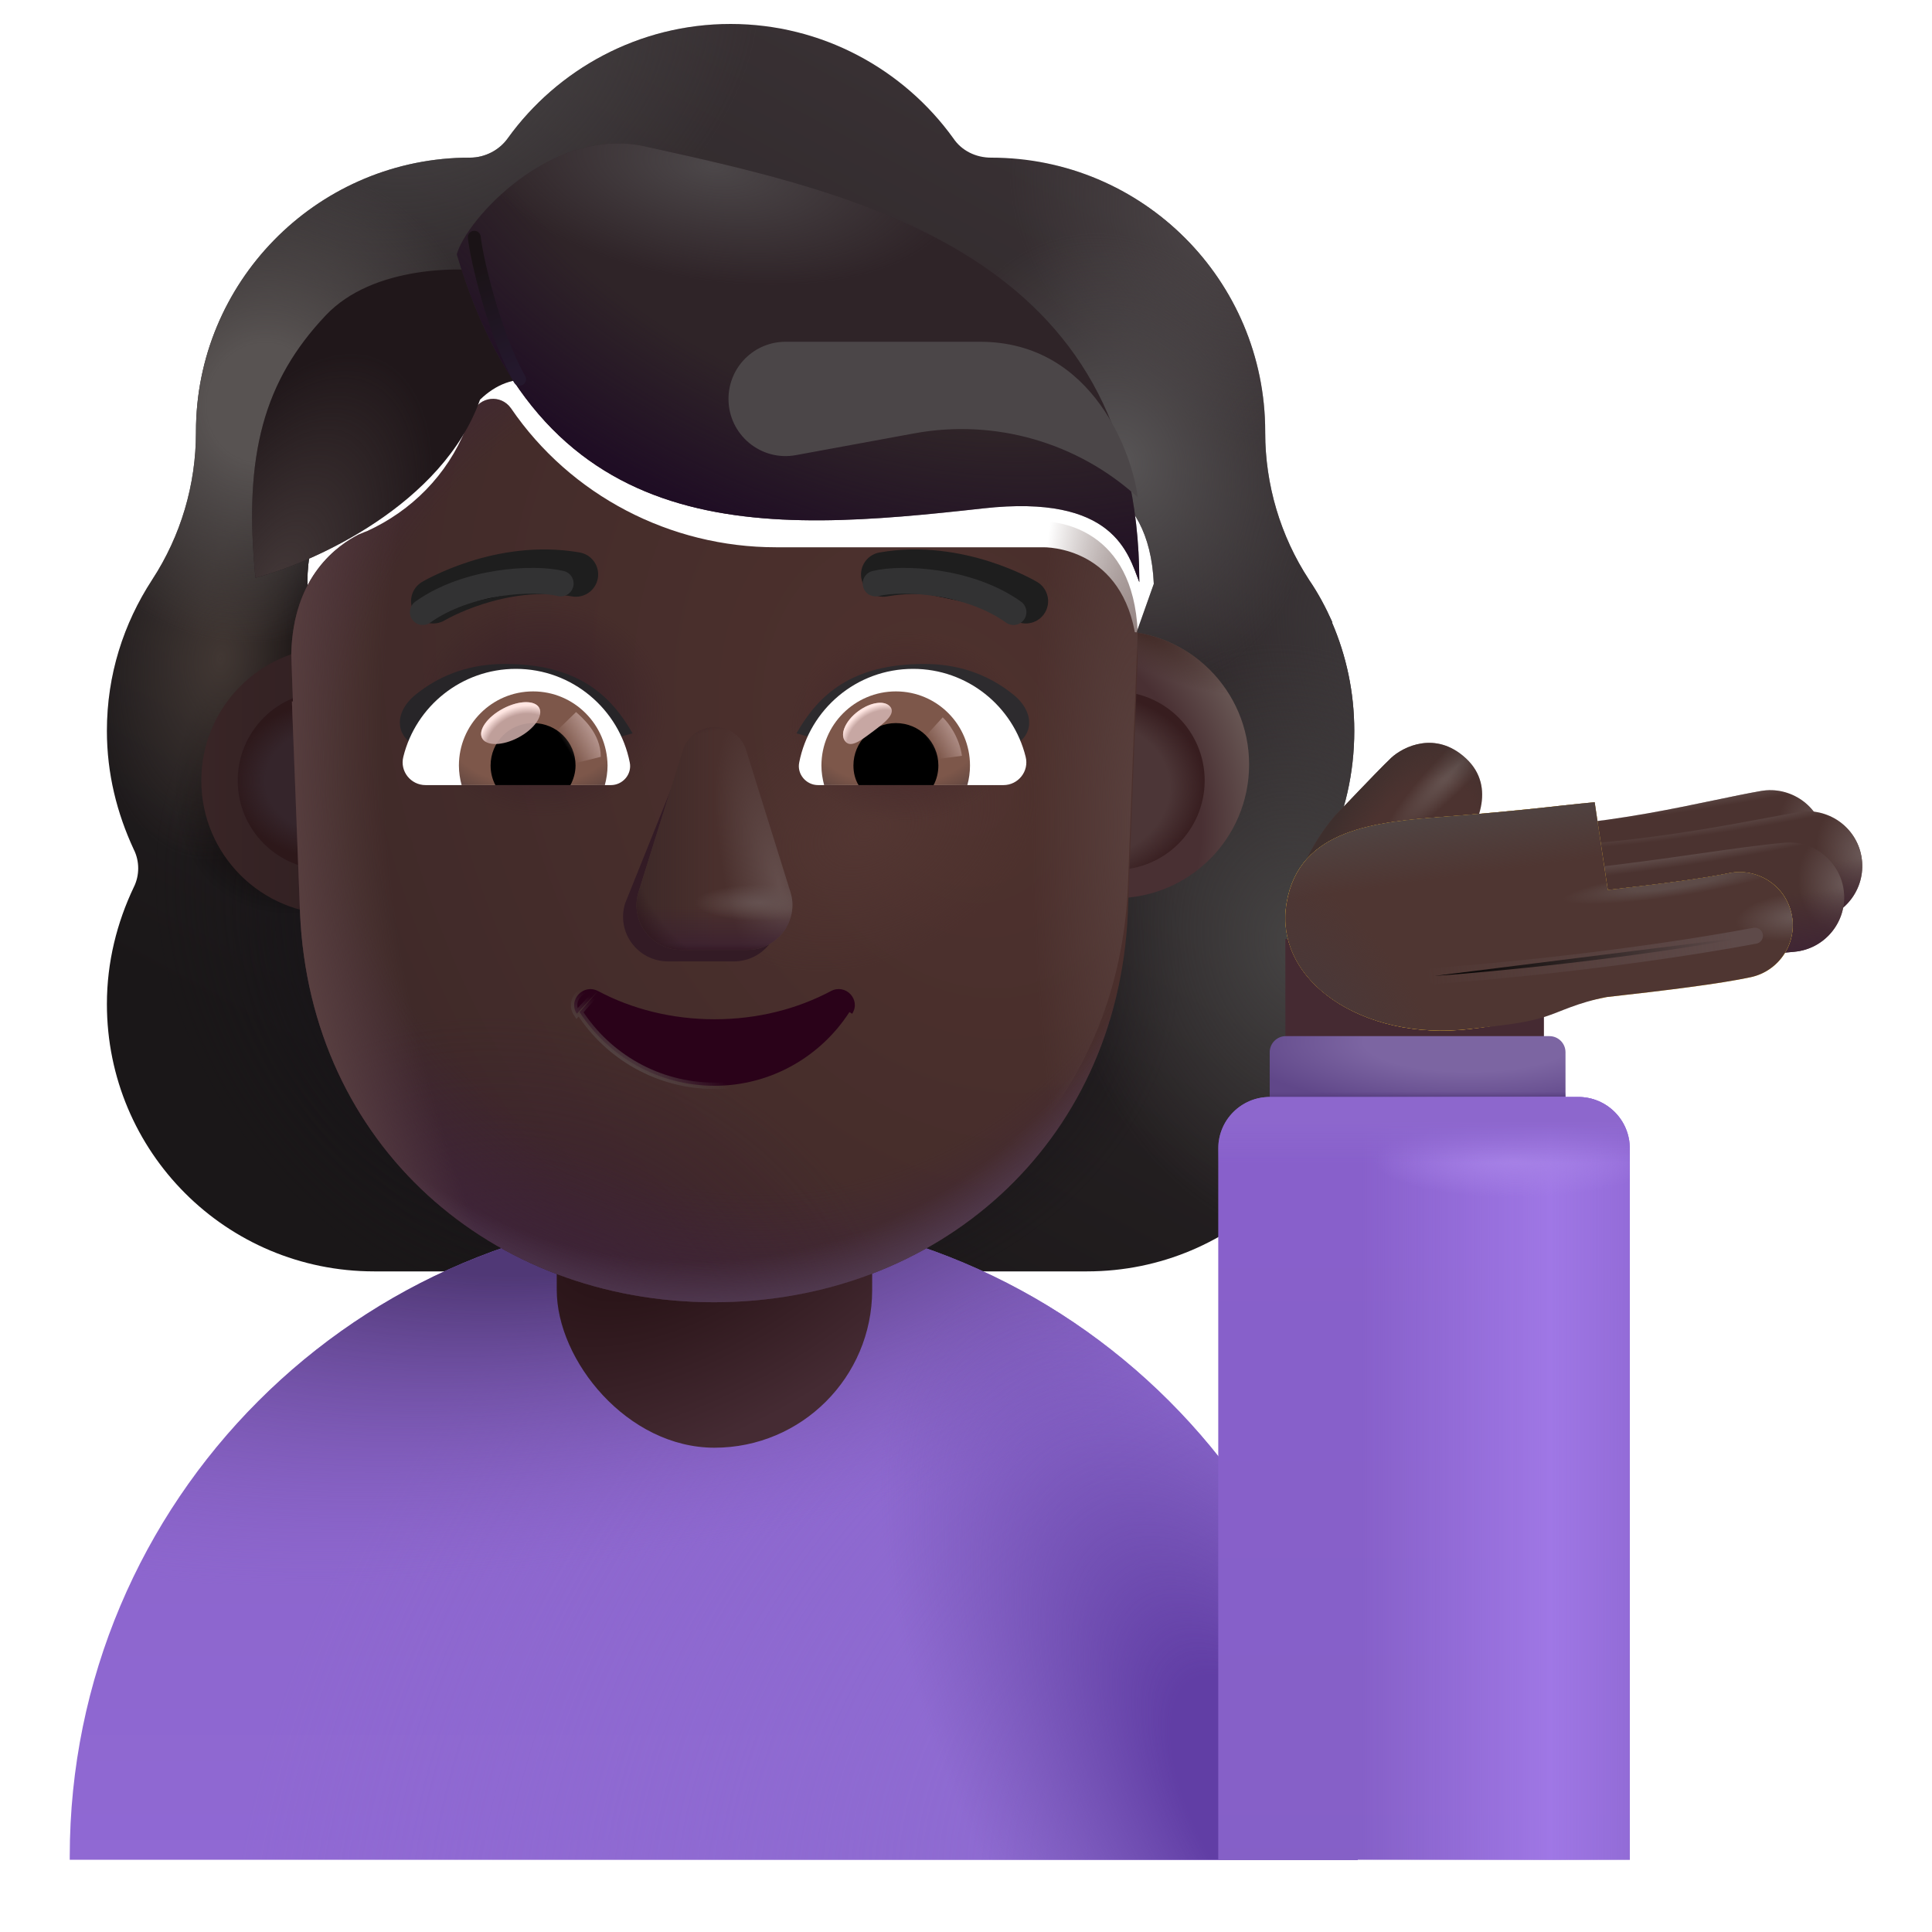 <svg viewBox="1 1 30 30" xmlns="http://www.w3.org/2000/svg">
<g filter="url(#filter0_i_4002_3790)">
<path fill-rule="evenodd" clip-rule="evenodd" d="M21.362 14.94C21.636 14.378 21.779 13.752 21.779 13.099C21.779 12.496 21.655 11.931 21.433 11.415H21.44C21.336 11.182 21.219 10.961 21.077 10.754L21.075 10.75C20.631 10.071 20.396 9.275 20.396 8.466V8.453C20.396 6.103 18.49 4.198 16.141 4.198C15.906 4.198 15.684 4.093 15.553 3.897C14.783 2.827 13.517 2.122 12.094 2.122C10.672 2.122 9.406 2.827 8.635 3.897C8.505 4.08 8.283 4.198 8.048 4.198C8.011 4.198 7.975 4.198 7.938 4.199C5.64 4.257 3.793 6.14 3.793 8.453V8.466C3.793 9.275 3.558 10.071 3.114 10.75L3.111 10.755C2.67 11.432 2.41 12.227 2.41 13.099C2.41 13.765 2.566 14.378 2.827 14.94C2.919 15.122 2.919 15.344 2.827 15.527C2.566 16.075 2.41 16.689 2.41 17.341C2.41 19.638 4.263 21.492 6.56 21.492H17.629C19.926 21.492 21.779 19.638 21.779 17.341C21.779 16.689 21.623 16.075 21.362 15.527C21.27 15.344 21.27 15.122 21.362 14.94ZM5.549 11.493H5.533L7.079 14.531C7.238 18.145 8.649 14.531 12.094 14.531C15.54 14.531 17.042 18.554 17.201 14.94L18.666 10.816C18.597 9.211 17.434 9.098 17.201 9.098H13.048C11.408 9.098 9.861 8.295 8.935 6.94C8.776 6.716 8.446 6.755 8.34 7.006L8.234 7.256C7.943 7.979 7.388 8.532 6.7 8.848C6.68 8.854 6.657 8.864 6.634 8.874C6.611 8.884 6.587 8.894 6.568 8.9C6.263 9.058 5.549 9.532 5.523 10.756L5.536 11.151L5.549 11.493Z" fill="url(#paint0_linear_4002_3790)"/>
<path fill-rule="evenodd" clip-rule="evenodd" d="M21.362 14.94C21.636 14.378 21.779 13.752 21.779 13.099C21.779 12.496 21.655 11.931 21.433 11.415H21.44C21.336 11.182 21.219 10.961 21.077 10.754L21.075 10.75C20.631 10.071 20.396 9.275 20.396 8.466V8.453C20.396 6.103 18.49 4.198 16.141 4.198C15.906 4.198 15.684 4.093 15.553 3.897C14.783 2.827 13.517 2.122 12.094 2.122C10.672 2.122 9.406 2.827 8.635 3.897C8.505 4.08 8.283 4.198 8.048 4.198C8.011 4.198 7.975 4.198 7.938 4.199C5.64 4.257 3.793 6.14 3.793 8.453V8.466C3.793 9.275 3.558 10.071 3.114 10.75L3.111 10.755C2.67 11.432 2.41 12.227 2.41 13.099C2.41 13.765 2.566 14.378 2.827 14.94C2.919 15.122 2.919 15.344 2.827 15.527C2.566 16.075 2.41 16.689 2.41 17.341C2.41 19.638 4.263 21.492 6.56 21.492H17.629C19.926 21.492 21.779 19.638 21.779 17.341C21.779 16.689 21.623 16.075 21.362 15.527C21.27 15.344 21.27 15.122 21.362 14.94ZM5.549 11.493H5.533L7.079 14.531C7.238 18.145 8.649 14.531 12.094 14.531C15.54 14.531 17.042 18.554 17.201 14.94L18.666 10.816C18.597 9.211 17.434 9.098 17.201 9.098H13.048C11.408 9.098 9.861 8.295 8.935 6.94C8.776 6.716 8.446 6.755 8.34 7.006L8.234 7.256C7.943 7.979 7.388 8.532 6.7 8.848C6.68 8.854 6.657 8.864 6.634 8.874C6.611 8.884 6.587 8.894 6.568 8.9C6.263 9.058 5.549 9.532 5.523 10.756L5.536 11.151L5.549 11.493Z" fill="url(#paint1_radial_4002_3790)"/>
<path fill-rule="evenodd" clip-rule="evenodd" d="M21.362 14.94C21.636 14.378 21.779 13.752 21.779 13.099C21.779 12.496 21.655 11.931 21.433 11.415H21.44C21.336 11.182 21.219 10.961 21.077 10.754L21.075 10.75C20.631 10.071 20.396 9.275 20.396 8.466V8.453C20.396 6.103 18.49 4.198 16.141 4.198C15.906 4.198 15.684 4.093 15.553 3.897C14.783 2.827 13.517 2.122 12.094 2.122C10.672 2.122 9.406 2.827 8.635 3.897C8.505 4.08 8.283 4.198 8.048 4.198C8.011 4.198 7.975 4.198 7.938 4.199C5.64 4.257 3.793 6.14 3.793 8.453V8.466C3.793 9.275 3.558 10.071 3.114 10.75L3.111 10.755C2.67 11.432 2.41 12.227 2.41 13.099C2.41 13.765 2.566 14.378 2.827 14.94C2.919 15.122 2.919 15.344 2.827 15.527C2.566 16.075 2.41 16.689 2.41 17.341C2.41 19.638 4.263 21.492 6.56 21.492H17.629C19.926 21.492 21.779 19.638 21.779 17.341C21.779 16.689 21.623 16.075 21.362 15.527C21.27 15.344 21.27 15.122 21.362 14.94ZM5.549 11.493H5.533L7.079 14.531C7.238 18.145 8.649 14.531 12.094 14.531C15.54 14.531 17.042 18.554 17.201 14.94L18.666 10.816C18.597 9.211 17.434 9.098 17.201 9.098H13.048C11.408 9.098 9.861 8.295 8.935 6.94C8.776 6.716 8.446 6.755 8.34 7.006L8.234 7.256C7.943 7.979 7.388 8.532 6.7 8.848C6.68 8.854 6.657 8.864 6.634 8.874C6.611 8.884 6.587 8.894 6.568 8.9C6.263 9.058 5.549 9.532 5.523 10.756L5.536 11.151L5.549 11.493Z" fill="url(#paint2_radial_4002_3790)"/>
<path fill-rule="evenodd" clip-rule="evenodd" d="M21.362 14.94C21.636 14.378 21.779 13.752 21.779 13.099C21.779 12.496 21.655 11.931 21.433 11.415H21.44C21.336 11.182 21.219 10.961 21.077 10.754L21.075 10.75C20.631 10.071 20.396 9.275 20.396 8.466V8.453C20.396 6.103 18.49 4.198 16.141 4.198C15.906 4.198 15.684 4.093 15.553 3.897C14.783 2.827 13.517 2.122 12.094 2.122C10.672 2.122 9.406 2.827 8.635 3.897C8.505 4.08 8.283 4.198 8.048 4.198C8.011 4.198 7.975 4.198 7.938 4.199C5.64 4.257 3.793 6.14 3.793 8.453V8.466C3.793 9.275 3.558 10.071 3.114 10.75L3.111 10.755C2.67 11.432 2.41 12.227 2.41 13.099C2.41 13.765 2.566 14.378 2.827 14.94C2.919 15.122 2.919 15.344 2.827 15.527C2.566 16.075 2.41 16.689 2.41 17.341C2.41 19.638 4.263 21.492 6.56 21.492H17.629C19.926 21.492 21.779 19.638 21.779 17.341C21.779 16.689 21.623 16.075 21.362 15.527C21.27 15.344 21.27 15.122 21.362 14.94ZM5.549 11.493H5.533L7.079 14.531C7.238 18.145 8.649 14.531 12.094 14.531C15.54 14.531 17.042 18.554 17.201 14.94L18.666 10.816C18.597 9.211 17.434 9.098 17.201 9.098H13.048C11.408 9.098 9.861 8.295 8.935 6.94C8.776 6.716 8.446 6.755 8.34 7.006L8.234 7.256C7.943 7.979 7.388 8.532 6.7 8.848C6.68 8.854 6.657 8.864 6.634 8.874C6.611 8.884 6.587 8.894 6.568 8.9C6.263 9.058 5.549 9.532 5.523 10.756L5.536 11.151L5.549 11.493Z" fill="url(#paint3_radial_4002_3790)"/>
<path fill-rule="evenodd" clip-rule="evenodd" d="M21.362 14.94C21.636 14.378 21.779 13.752 21.779 13.099C21.779 12.496 21.655 11.931 21.433 11.415H21.44C21.336 11.182 21.219 10.961 21.077 10.754L21.075 10.75C20.631 10.071 20.396 9.275 20.396 8.466V8.453C20.396 6.103 18.49 4.198 16.141 4.198C15.906 4.198 15.684 4.093 15.553 3.897C14.783 2.827 13.517 2.122 12.094 2.122C10.672 2.122 9.406 2.827 8.635 3.897C8.505 4.08 8.283 4.198 8.048 4.198C8.011 4.198 7.975 4.198 7.938 4.199C5.64 4.257 3.793 6.14 3.793 8.453V8.466C3.793 9.275 3.558 10.071 3.114 10.75L3.111 10.755C2.67 11.432 2.41 12.227 2.41 13.099C2.41 13.765 2.566 14.378 2.827 14.94C2.919 15.122 2.919 15.344 2.827 15.527C2.566 16.075 2.41 16.689 2.41 17.341C2.41 19.638 4.263 21.492 6.56 21.492H17.629C19.926 21.492 21.779 19.638 21.779 17.341C21.779 16.689 21.623 16.075 21.362 15.527C21.27 15.344 21.27 15.122 21.362 14.94ZM5.549 11.493H5.533L7.079 14.531C7.238 18.145 8.649 14.531 12.094 14.531C15.54 14.531 17.042 18.554 17.201 14.94L18.666 10.816C18.597 9.211 17.434 9.098 17.201 9.098H13.048C11.408 9.098 9.861 8.295 8.935 6.94C8.776 6.716 8.446 6.755 8.34 7.006L8.234 7.256C7.943 7.979 7.388 8.532 6.7 8.848C6.68 8.854 6.657 8.864 6.634 8.874C6.611 8.884 6.587 8.894 6.568 8.9C6.263 9.058 5.549 9.532 5.523 10.756L5.536 11.151L5.549 11.493Z" fill="url(#paint4_radial_4002_3790)"/>
<path fill-rule="evenodd" clip-rule="evenodd" d="M21.362 14.94C21.636 14.378 21.779 13.752 21.779 13.099C21.779 12.496 21.655 11.931 21.433 11.415H21.44C21.336 11.182 21.219 10.961 21.077 10.754L21.075 10.75C20.631 10.071 20.396 9.275 20.396 8.466V8.453C20.396 6.103 18.49 4.198 16.141 4.198C15.906 4.198 15.684 4.093 15.553 3.897C14.783 2.827 13.517 2.122 12.094 2.122C10.672 2.122 9.406 2.827 8.635 3.897C8.505 4.08 8.283 4.198 8.048 4.198C8.011 4.198 7.975 4.198 7.938 4.199C5.64 4.257 3.793 6.14 3.793 8.453V8.466C3.793 9.275 3.558 10.071 3.114 10.75L3.111 10.755C2.67 11.432 2.41 12.227 2.41 13.099C2.41 13.765 2.566 14.378 2.827 14.94C2.919 15.122 2.919 15.344 2.827 15.527C2.566 16.075 2.41 16.689 2.41 17.341C2.41 19.638 4.263 21.492 6.56 21.492H17.629C19.926 21.492 21.779 19.638 21.779 17.341C21.779 16.689 21.623 16.075 21.362 15.527C21.27 15.344 21.27 15.122 21.362 14.94ZM5.549 11.493H5.533L7.079 14.531C7.238 18.145 8.649 14.531 12.094 14.531C15.54 14.531 17.042 18.554 17.201 14.94L18.666 10.816C18.597 9.211 17.434 9.098 17.201 9.098H13.048C11.408 9.098 9.861 8.295 8.935 6.94C8.776 6.716 8.446 6.755 8.34 7.006L8.234 7.256C7.943 7.979 7.388 8.532 6.7 8.848C6.68 8.854 6.657 8.864 6.634 8.874C6.611 8.884 6.587 8.894 6.568 8.9C6.263 9.058 5.549 9.532 5.523 10.756L5.536 11.151L5.549 11.493Z" fill="url(#paint5_radial_4002_3790)"/>
<path fill-rule="evenodd" clip-rule="evenodd" d="M21.362 14.94C21.636 14.378 21.779 13.752 21.779 13.099C21.779 12.496 21.655 11.931 21.433 11.415H21.44C21.336 11.182 21.219 10.961 21.077 10.754L21.075 10.75C20.631 10.071 20.396 9.275 20.396 8.466V8.453C20.396 6.103 18.49 4.198 16.141 4.198C15.906 4.198 15.684 4.093 15.553 3.897C14.783 2.827 13.517 2.122 12.094 2.122C10.672 2.122 9.406 2.827 8.635 3.897C8.505 4.08 8.283 4.198 8.048 4.198C8.011 4.198 7.975 4.198 7.938 4.199C5.64 4.257 3.793 6.14 3.793 8.453V8.466C3.793 9.275 3.558 10.071 3.114 10.75L3.111 10.755C2.67 11.432 2.41 12.227 2.41 13.099C2.41 13.765 2.566 14.378 2.827 14.94C2.919 15.122 2.919 15.344 2.827 15.527C2.566 16.075 2.41 16.689 2.41 17.341C2.41 19.638 4.263 21.492 6.56 21.492H17.629C19.926 21.492 21.779 19.638 21.779 17.341C21.779 16.689 21.623 16.075 21.362 15.527C21.27 15.344 21.27 15.122 21.362 14.94ZM5.549 11.493H5.533L7.079 14.531C7.238 18.145 8.649 14.531 12.094 14.531C15.54 14.531 17.042 18.554 17.201 14.94L18.666 10.816C18.597 9.211 17.434 9.098 17.201 9.098H13.048C11.408 9.098 9.861 8.295 8.935 6.94C8.776 6.716 8.446 6.755 8.34 7.006L8.234 7.256C7.943 7.979 7.388 8.532 6.7 8.848C6.68 8.854 6.657 8.864 6.634 8.874C6.611 8.884 6.587 8.894 6.568 8.9C6.263 9.058 5.549 9.532 5.523 10.756L5.536 11.151L5.549 11.493Z" fill="url(#paint6_radial_4002_3790)"/>
<path fill-rule="evenodd" clip-rule="evenodd" d="M21.362 14.94C21.636 14.378 21.779 13.752 21.779 13.099C21.779 12.496 21.655 11.931 21.433 11.415H21.44C21.336 11.182 21.219 10.961 21.077 10.754L21.075 10.75C20.631 10.071 20.396 9.275 20.396 8.466V8.453C20.396 6.103 18.49 4.198 16.141 4.198C15.906 4.198 15.684 4.093 15.553 3.897C14.783 2.827 13.517 2.122 12.094 2.122C10.672 2.122 9.406 2.827 8.635 3.897C8.505 4.08 8.283 4.198 8.048 4.198C8.011 4.198 7.975 4.198 7.938 4.199C5.64 4.257 3.793 6.14 3.793 8.453V8.466C3.793 9.275 3.558 10.071 3.114 10.75L3.111 10.755C2.67 11.432 2.41 12.227 2.41 13.099C2.41 13.765 2.566 14.378 2.827 14.94C2.919 15.122 2.919 15.344 2.827 15.527C2.566 16.075 2.41 16.689 2.41 17.341C2.41 19.638 4.263 21.492 6.56 21.492H17.629C19.926 21.492 21.779 19.638 21.779 17.341C21.779 16.689 21.623 16.075 21.362 15.527C21.27 15.344 21.27 15.122 21.362 14.94ZM5.549 11.493H5.533L7.079 14.531C7.238 18.145 8.649 14.531 12.094 14.531C15.54 14.531 17.042 18.554 17.201 14.94L18.666 10.816C18.597 9.211 17.434 9.098 17.201 9.098H13.048C11.408 9.098 9.861 8.295 8.935 6.94C8.776 6.716 8.446 6.755 8.34 7.006L8.234 7.256C7.943 7.979 7.388 8.532 6.7 8.848C6.68 8.854 6.657 8.864 6.634 8.874C6.611 8.884 6.587 8.894 6.568 8.9C6.263 9.058 5.549 9.532 5.523 10.756L5.536 11.151L5.549 11.493Z" fill="url(#paint7_radial_4002_3790)"/>
<path fill-rule="evenodd" clip-rule="evenodd" d="M21.362 14.94C21.636 14.378 21.779 13.752 21.779 13.099C21.779 12.496 21.655 11.931 21.433 11.415H21.44C21.336 11.182 21.219 10.961 21.077 10.754L21.075 10.75C20.631 10.071 20.396 9.275 20.396 8.466V8.453C20.396 6.103 18.49 4.198 16.141 4.198C15.906 4.198 15.684 4.093 15.553 3.897C14.783 2.827 13.517 2.122 12.094 2.122C10.672 2.122 9.406 2.827 8.635 3.897C8.505 4.08 8.283 4.198 8.048 4.198C8.011 4.198 7.975 4.198 7.938 4.199C5.64 4.257 3.793 6.14 3.793 8.453V8.466C3.793 9.275 3.558 10.071 3.114 10.75L3.111 10.755C2.67 11.432 2.41 12.227 2.41 13.099C2.41 13.765 2.566 14.378 2.827 14.94C2.919 15.122 2.919 15.344 2.827 15.527C2.566 16.075 2.41 16.689 2.41 17.341C2.41 19.638 4.263 21.492 6.56 21.492H17.629C19.926 21.492 21.779 19.638 21.779 17.341C21.779 16.689 21.623 16.075 21.362 15.527C21.27 15.344 21.27 15.122 21.362 14.94ZM5.549 11.493H5.533L7.079 14.531C7.238 18.145 8.649 14.531 12.094 14.531C15.54 14.531 17.042 18.554 17.201 14.94L18.666 10.816C18.597 9.211 17.434 9.098 17.201 9.098H13.048C11.408 9.098 9.861 8.295 8.935 6.94C8.776 6.716 8.446 6.755 8.34 7.006L8.234 7.256C7.943 7.979 7.388 8.532 6.7 8.848C6.68 8.854 6.657 8.864 6.634 8.874C6.611 8.884 6.587 8.894 6.568 8.9C6.263 9.058 5.549 9.532 5.523 10.756L5.536 11.151L5.549 11.493Z" fill="url(#paint8_radial_4002_3790)"/>
<path fill-rule="evenodd" clip-rule="evenodd" d="M21.362 14.94C21.636 14.378 21.779 13.752 21.779 13.099C21.779 12.496 21.655 11.931 21.433 11.415H21.44C21.336 11.182 21.219 10.961 21.077 10.754L21.075 10.75C20.631 10.071 20.396 9.275 20.396 8.466V8.453C20.396 6.103 18.49 4.198 16.141 4.198C15.906 4.198 15.684 4.093 15.553 3.897C14.783 2.827 13.517 2.122 12.094 2.122C10.672 2.122 9.406 2.827 8.635 3.897C8.505 4.08 8.283 4.198 8.048 4.198C8.011 4.198 7.975 4.198 7.938 4.199C5.64 4.257 3.793 6.14 3.793 8.453V8.466C3.793 9.275 3.558 10.071 3.114 10.75L3.111 10.755C2.67 11.432 2.41 12.227 2.41 13.099C2.41 13.765 2.566 14.378 2.827 14.94C2.919 15.122 2.919 15.344 2.827 15.527C2.566 16.075 2.41 16.689 2.41 17.341C2.41 19.638 4.263 21.492 6.56 21.492H17.629C19.926 21.492 21.779 19.638 21.779 17.341C21.779 16.689 21.623 16.075 21.362 15.527C21.27 15.344 21.27 15.122 21.362 14.94ZM5.549 11.493H5.533L7.079 14.531C7.238 18.145 8.649 14.531 12.094 14.531C15.54 14.531 17.042 18.554 17.201 14.94L18.666 10.816C18.597 9.211 17.434 9.098 17.201 9.098H13.048C11.408 9.098 9.861 8.295 8.935 6.94C8.776 6.716 8.446 6.755 8.34 7.006L8.234 7.256C7.943 7.979 7.388 8.532 6.7 8.848C6.68 8.854 6.657 8.864 6.634 8.874C6.611 8.884 6.587 8.894 6.568 8.9C6.263 9.058 5.549 9.532 5.523 10.756L5.536 11.151L5.549 11.493Z" fill="url(#paint9_radial_4002_3790)"/>
<path fill-rule="evenodd" clip-rule="evenodd" d="M21.362 14.94C21.636 14.378 21.779 13.752 21.779 13.099C21.779 12.496 21.655 11.931 21.433 11.415H21.44C21.336 11.182 21.219 10.961 21.077 10.754L21.075 10.75C20.631 10.071 20.396 9.275 20.396 8.466V8.453C20.396 6.103 18.49 4.198 16.141 4.198C15.906 4.198 15.684 4.093 15.553 3.897C14.783 2.827 13.517 2.122 12.094 2.122C10.672 2.122 9.406 2.827 8.635 3.897C8.505 4.08 8.283 4.198 8.048 4.198C8.011 4.198 7.975 4.198 7.938 4.199C5.64 4.257 3.793 6.14 3.793 8.453V8.466C3.793 9.275 3.558 10.071 3.114 10.75L3.111 10.755C2.67 11.432 2.41 12.227 2.41 13.099C2.41 13.765 2.566 14.378 2.827 14.94C2.919 15.122 2.919 15.344 2.827 15.527C2.566 16.075 2.41 16.689 2.41 17.341C2.41 19.638 4.263 21.492 6.56 21.492H17.629C19.926 21.492 21.779 19.638 21.779 17.341C21.779 16.689 21.623 16.075 21.362 15.527C21.27 15.344 21.27 15.122 21.362 14.94ZM5.549 11.493H5.533L7.079 14.531C7.238 18.145 8.649 14.531 12.094 14.531C15.54 14.531 17.042 18.554 17.201 14.94L18.666 10.816C18.597 9.211 17.434 9.098 17.201 9.098H13.048C11.408 9.098 9.861 8.295 8.935 6.94C8.776 6.716 8.446 6.755 8.34 7.006L8.234 7.256C7.943 7.979 7.388 8.532 6.7 8.848C6.68 8.854 6.657 8.864 6.634 8.874C6.611 8.884 6.587 8.894 6.568 8.9C6.263 9.058 5.549 9.532 5.523 10.756L5.536 11.151L5.549 11.493Z" fill="url(#paint10_radial_4002_3790)"/>
<path fill-rule="evenodd" clip-rule="evenodd" d="M21.362 14.94C21.636 14.378 21.779 13.752 21.779 13.099C21.779 12.496 21.655 11.931 21.433 11.415H21.44C21.336 11.182 21.219 10.961 21.077 10.754L21.075 10.75C20.631 10.071 20.396 9.275 20.396 8.466V8.453C20.396 6.103 18.49 4.198 16.141 4.198C15.906 4.198 15.684 4.093 15.553 3.897C14.783 2.827 13.517 2.122 12.094 2.122C10.672 2.122 9.406 2.827 8.635 3.897C8.505 4.08 8.283 4.198 8.048 4.198C8.011 4.198 7.975 4.198 7.938 4.199C5.64 4.257 3.793 6.14 3.793 8.453V8.466C3.793 9.275 3.558 10.071 3.114 10.75L3.111 10.755C2.67 11.432 2.41 12.227 2.41 13.099C2.41 13.765 2.566 14.378 2.827 14.94C2.919 15.122 2.919 15.344 2.827 15.527C2.566 16.075 2.41 16.689 2.41 17.341C2.41 19.638 4.263 21.492 6.56 21.492H17.629C19.926 21.492 21.779 19.638 21.779 17.341C21.779 16.689 21.623 16.075 21.362 15.527C21.27 15.344 21.27 15.122 21.362 14.94ZM5.549 11.493H5.533L7.079 14.531C7.238 18.145 8.649 14.531 12.094 14.531C15.54 14.531 17.042 18.554 17.201 14.94L18.666 10.816C18.597 9.211 17.434 9.098 17.201 9.098H13.048C11.408 9.098 9.861 8.295 8.935 6.94C8.776 6.716 8.446 6.755 8.34 7.006L8.234 7.256C7.943 7.979 7.388 8.532 6.7 8.848C6.68 8.854 6.657 8.864 6.634 8.874C6.611 8.884 6.587 8.894 6.568 8.9C6.263 9.058 5.549 9.532 5.523 10.756L5.536 11.151L5.549 11.493Z" fill="url(#paint11_radial_4002_3790)"/>
</g>
<path d="M12.083 19.827C6.56 19.827 2.083 24.304 2.083 29.827V29.878H22.083V29.827C22.083 24.304 17.606 19.827 12.083 19.827Z" fill="url(#paint12_linear_4002_3790)"/>
<path d="M12.083 19.827C6.56 19.827 2.083 24.304 2.083 29.827V29.878H22.083V29.827C22.083 24.304 17.606 19.827 12.083 19.827Z" fill="url(#paint13_radial_4002_3790)"/>
<path d="M12.083 19.827C6.56 19.827 2.083 24.304 2.083 29.827V29.878H22.083V29.827C22.083 24.304 17.606 19.827 12.083 19.827Z" fill="url(#paint14_radial_4002_3790)"/>
<path d="M12.083 19.827C6.56 19.827 2.083 24.304 2.083 29.827V29.878H22.083V29.827C22.083 24.304 17.606 19.827 12.083 19.827Z" fill="url(#paint15_radial_4002_3790)"/>
<rect x="9.645" y="16.8" width="4.898" height="6.68" rx="2.449" fill="url(#paint16_radial_4002_3790)"/>
<rect x="20.959" y="15.58" width="4.015" height="2.016" fill="#452A32"/>
<path d="M21.731 13.667C21.177 14.315 20.99 15.084 20.97 15.425L22.817 15.323L23.704 14.139C23.993 13.757 24.243 13.12 23.669 12.698C23.203 12.356 22.723 12.632 22.567 12.803C22.505 12.861 22.319 13.048 21.731 13.667Z" fill="url(#paint17_radial_4002_3790)"/>
<path d="M21.731 13.667C21.177 14.315 20.99 15.084 20.97 15.425L22.817 15.323L23.704 14.139C23.993 13.757 24.243 13.12 23.669 12.698C23.203 12.356 22.723 12.632 22.567 12.803C22.505 12.861 22.319 13.048 21.731 13.667Z" fill="url(#paint18_radial_4002_3790)"/>
<path fill-rule="evenodd" clip-rule="evenodd" d="M29.326 13.972C29.408 14.434 29.099 14.875 28.637 14.957C28.489 14.983 28.298 15.023 28.074 15.07C27.421 15.206 26.48 15.402 25.468 15.497C25 15.542 24.585 15.199 24.541 14.731C24.497 14.264 24.84 13.849 25.307 13.805C26.217 13.719 26.986 13.558 27.625 13.425C27.885 13.371 28.124 13.321 28.341 13.283C28.804 13.201 29.244 13.51 29.326 13.972Z" fill="#4B3330"/>
<path fill-rule="evenodd" clip-rule="evenodd" d="M29.326 13.972C29.408 14.434 29.099 14.875 28.637 14.957C28.489 14.983 28.298 15.023 28.074 15.07C27.421 15.206 26.48 15.402 25.468 15.497C25 15.542 24.585 15.199 24.541 14.731C24.497 14.264 24.84 13.849 25.307 13.805C26.217 13.719 26.986 13.558 27.625 13.425C27.885 13.371 28.124 13.321 28.341 13.283C28.804 13.201 29.244 13.51 29.326 13.972Z" fill="url(#paint19_radial_4002_3790)"/>
<path fill-rule="evenodd" clip-rule="evenodd" d="M29.326 13.972C29.408 14.434 29.099 14.875 28.637 14.957C28.489 14.983 28.298 15.023 28.074 15.07C27.421 15.206 26.48 15.402 25.468 15.497C25 15.542 24.585 15.199 24.541 14.731C24.497 14.264 24.84 13.849 25.307 13.805C26.217 13.719 26.986 13.558 27.625 13.425C27.885 13.371 28.124 13.321 28.341 13.283C28.804 13.201 29.244 13.51 29.326 13.972Z" fill="url(#paint20_linear_4002_3790)"/>
<path fill-rule="evenodd" clip-rule="evenodd" d="M29.326 13.972C29.408 14.434 29.099 14.875 28.637 14.957C28.489 14.983 28.298 15.023 28.074 15.07C27.421 15.206 26.48 15.402 25.468 15.497C25 15.542 24.585 15.199 24.541 14.731C24.497 14.264 24.84 13.849 25.307 13.805C26.217 13.719 26.986 13.558 27.625 13.425C27.885 13.371 28.124 13.321 28.341 13.283C28.804 13.201 29.244 13.51 29.326 13.972Z" fill="url(#paint21_radial_4002_3790)"/>
<path fill-rule="evenodd" clip-rule="evenodd" d="M29.904 14.3C29.986 14.763 29.677 15.204 29.215 15.285C29.095 15.306 28.957 15.332 28.802 15.361C28.14 15.485 27.175 15.666 26.069 15.771C25.602 15.815 25.187 15.472 25.143 15.005C25.099 14.537 25.442 14.123 25.909 14.078C26.929 13.982 27.798 13.819 28.461 13.695C28.627 13.664 28.78 13.636 28.919 13.611C29.382 13.529 29.823 13.838 29.904 14.3Z" fill="#4B3330"/>
<path fill-rule="evenodd" clip-rule="evenodd" d="M29.904 14.3C29.986 14.763 29.677 15.204 29.215 15.285C29.095 15.306 28.957 15.332 28.802 15.361C28.14 15.485 27.175 15.666 26.069 15.771C25.602 15.815 25.187 15.472 25.143 15.005C25.099 14.537 25.442 14.123 25.909 14.078C26.929 13.982 27.798 13.819 28.461 13.695C28.627 13.664 28.78 13.636 28.919 13.611C29.382 13.529 29.823 13.838 29.904 14.3Z" fill="url(#paint22_radial_4002_3790)"/>
<path fill-rule="evenodd" clip-rule="evenodd" d="M29.904 14.3C29.986 14.763 29.677 15.204 29.215 15.285C29.095 15.306 28.957 15.332 28.802 15.361C28.14 15.485 27.175 15.666 26.069 15.771C25.602 15.815 25.187 15.472 25.143 15.005C25.099 14.537 25.442 14.123 25.909 14.078C26.929 13.982 27.798 13.819 28.461 13.695C28.627 13.664 28.78 13.636 28.919 13.611C29.382 13.529 29.823 13.838 29.904 14.3Z" fill="url(#paint23_linear_4002_3790)"/>
<path fill-rule="evenodd" clip-rule="evenodd" d="M29.904 14.3C29.986 14.763 29.677 15.204 29.215 15.285C29.095 15.306 28.957 15.332 28.802 15.361C28.14 15.485 27.175 15.666 26.069 15.771C25.602 15.815 25.187 15.472 25.143 15.005C25.099 14.537 25.442 14.123 25.909 14.078C26.929 13.982 27.798 13.819 28.461 13.695C28.627 13.664 28.78 13.636 28.919 13.611C29.382 13.529 29.823 13.838 29.904 14.3Z" fill="url(#paint24_radial_4002_3790)"/>
<path fill-rule="evenodd" clip-rule="evenodd" d="M29.633 14.858C29.674 15.326 29.328 15.738 28.86 15.779C28.539 15.807 28.121 15.867 27.6 15.941L27.57 15.945C27.045 16.02 26.437 16.105 25.783 16.176C25.317 16.226 24.897 15.889 24.847 15.422C24.797 14.955 25.134 14.536 25.601 14.486C26.223 14.419 26.805 14.337 27.331 14.262C27.352 14.259 27.374 14.256 27.395 14.253C27.886 14.183 28.344 14.118 28.711 14.086C29.179 14.045 29.591 14.39 29.633 14.858Z" fill="#4B3330"/>
<path fill-rule="evenodd" clip-rule="evenodd" d="M29.633 14.858C29.674 15.326 29.328 15.738 28.86 15.779C28.539 15.807 28.121 15.867 27.6 15.941L27.57 15.945C27.045 16.02 26.437 16.105 25.783 16.176C25.317 16.226 24.897 15.889 24.847 15.422C24.797 14.955 25.134 14.536 25.601 14.486C26.223 14.419 26.805 14.337 27.331 14.262C27.352 14.259 27.374 14.256 27.395 14.253C27.886 14.183 28.344 14.118 28.711 14.086C29.179 14.045 29.591 14.39 29.633 14.858Z" fill="url(#paint25_radial_4002_3790)"/>
<path fill-rule="evenodd" clip-rule="evenodd" d="M29.633 14.858C29.674 15.326 29.328 15.738 28.86 15.779C28.539 15.807 28.121 15.867 27.6 15.941L27.57 15.945C27.045 16.02 26.437 16.105 25.783 16.176C25.317 16.226 24.897 15.889 24.847 15.422C24.797 14.955 25.134 14.536 25.601 14.486C26.223 14.419 26.805 14.337 27.331 14.262C27.352 14.259 27.374 14.256 27.395 14.253C27.886 14.183 28.344 14.118 28.711 14.086C29.179 14.045 29.591 14.39 29.633 14.858Z" fill="url(#paint26_linear_4002_3790)"/>
<path fill-rule="evenodd" clip-rule="evenodd" d="M29.633 14.858C29.674 15.326 29.328 15.738 28.86 15.779C28.539 15.807 28.121 15.867 27.6 15.941L27.57 15.945C27.045 16.02 26.437 16.105 25.783 16.176C25.317 16.226 24.897 15.889 24.847 15.422C24.797 14.955 25.134 14.536 25.601 14.486C26.223 14.419 26.805 14.337 27.331 14.262C27.352 14.259 27.374 14.256 27.395 14.253C27.886 14.183 28.344 14.118 28.711 14.086C29.179 14.045 29.591 14.39 29.633 14.858Z" fill="url(#paint27_radial_4002_3790)"/>
<g filter="url(#filter1_i_4002_3790)">
<path fill-rule="evenodd" clip-rule="evenodd" d="M25.27 13.807C24.942 13.844 24.5 13.893 23.673 13.963C23.598 13.969 23.521 13.975 23.444 13.981C22.385 14.064 21.171 14.158 20.978 15.326C20.779 16.529 22.161 17.468 23.809 17.28C24.402 17.213 24.675 17.127 24.984 17.029C25.227 16.953 25.491 16.869 25.951 16.782C26.868 16.68 27.709 16.576 28.185 16.474C28.631 16.378 28.915 15.94 28.819 15.494C28.724 15.049 28.285 14.765 27.84 14.86C27.47 14.939 26.787 15.027 25.966 15.12L25.762 13.757C25.602 13.771 25.453 13.787 25.27 13.807Z" fill="#FFCA37"/>
<path fill-rule="evenodd" clip-rule="evenodd" d="M25.27 13.807C24.942 13.844 24.5 13.893 23.673 13.963C23.598 13.969 23.521 13.975 23.444 13.981C22.385 14.064 21.171 14.158 20.978 15.326C20.779 16.529 22.161 17.468 23.809 17.28C24.402 17.213 24.675 17.127 24.984 17.029C25.227 16.953 25.491 16.869 25.951 16.782C26.868 16.68 27.709 16.576 28.185 16.474C28.631 16.378 28.915 15.94 28.819 15.494C28.724 15.049 28.285 14.765 27.84 14.86C27.47 14.939 26.787 15.027 25.966 15.12L25.762 13.757C25.602 13.771 25.453 13.787 25.27 13.807Z" fill="url(#paint28_radial_4002_3790)"/>
<path fill-rule="evenodd" clip-rule="evenodd" d="M25.27 13.807C24.942 13.844 24.5 13.893 23.673 13.963C23.598 13.969 23.521 13.975 23.444 13.981C22.385 14.064 21.171 14.158 20.978 15.326C20.779 16.529 22.161 17.468 23.809 17.28C24.402 17.213 24.675 17.127 24.984 17.029C25.227 16.953 25.491 16.869 25.951 16.782C26.868 16.68 27.709 16.576 28.185 16.474C28.631 16.378 28.915 15.94 28.819 15.494C28.724 15.049 28.285 14.765 27.84 14.86C27.47 14.939 26.787 15.027 25.966 15.12L25.762 13.757C25.602 13.771 25.453 13.787 25.27 13.807Z" fill="url(#paint29_radial_4002_3790)"/>
<path fill-rule="evenodd" clip-rule="evenodd" d="M25.27 13.807C24.942 13.844 24.5 13.893 23.673 13.963C23.598 13.969 23.521 13.975 23.444 13.981C22.385 14.064 21.171 14.158 20.978 15.326C20.779 16.529 22.161 17.468 23.809 17.28C24.402 17.213 24.675 17.127 24.984 17.029C25.227 16.953 25.491 16.869 25.951 16.782C26.868 16.68 27.709 16.576 28.185 16.474C28.631 16.378 28.915 15.94 28.819 15.494C28.724 15.049 28.285 14.765 27.84 14.86C27.47 14.939 26.787 15.027 25.966 15.12L25.762 13.757C25.602 13.771 25.453 13.787 25.27 13.807Z" fill="url(#paint30_linear_4002_3790)"/>
</g>
<g filter="url(#filter2_i_4002_3790)">
<path d="M25.27 13.807C24.942 13.844 24.5 13.893 23.673 13.963C23.598 13.969 23.521 13.975 23.444 13.981C22.385 14.064 21.171 14.158 20.978 15.326C20.779 16.529 22.161 17.468 23.809 17.28C24.402 17.213 24.683 17.185 24.991 17.088C25.234 17.011 25.491 16.869 25.951 16.782C26.868 16.68 27.709 16.576 28.185 16.474C28.631 16.378 28.915 15.94 28.819 15.494C28.724 15.049 28.285 14.765 27.84 14.86C27.47 14.939 26.787 15.027 25.966 15.12L25.762 13.757C25.602 13.771 25.453 13.787 25.27 13.807Z" fill="#4F3632"/>
<path d="M25.27 13.807C24.942 13.844 24.5 13.893 23.673 13.963C23.598 13.969 23.521 13.975 23.444 13.981C22.385 14.064 21.171 14.158 20.978 15.326C20.779 16.529 22.161 17.468 23.809 17.28C24.402 17.213 24.683 17.185 24.991 17.088C25.234 17.011 25.491 16.869 25.951 16.782C26.868 16.68 27.709 16.576 28.185 16.474C28.631 16.378 28.915 15.94 28.819 15.494C28.724 15.049 28.285 14.765 27.84 14.86C27.47 14.939 26.787 15.027 25.966 15.12L25.762 13.757C25.602 13.771 25.453 13.787 25.27 13.807Z" fill="url(#paint31_radial_4002_3790)"/>
<path d="M25.27 13.807C24.942 13.844 24.5 13.893 23.673 13.963C23.598 13.969 23.521 13.975 23.444 13.981C22.385 14.064 21.171 14.158 20.978 15.326C20.779 16.529 22.161 17.468 23.809 17.28C24.402 17.213 24.683 17.185 24.991 17.088C25.234 17.011 25.491 16.869 25.951 16.782C26.868 16.68 27.709 16.576 28.185 16.474C28.631 16.378 28.915 15.94 28.819 15.494C28.724 15.049 28.285 14.765 27.84 14.86C27.47 14.939 26.787 15.027 25.966 15.12L25.762 13.757C25.602 13.771 25.453 13.787 25.27 13.807Z" fill="url(#paint32_radial_4002_3790)"/>
<path d="M25.27 13.807C24.942 13.844 24.5 13.893 23.673 13.963C23.598 13.969 23.521 13.975 23.444 13.981C22.385 14.064 21.171 14.158 20.978 15.326C20.779 16.529 22.161 17.468 23.809 17.28C24.402 17.213 24.683 17.185 24.991 17.088C25.234 17.011 25.491 16.869 25.951 16.782C26.868 16.68 27.709 16.576 28.185 16.474C28.631 16.378 28.915 15.94 28.819 15.494C28.724 15.049 28.285 14.765 27.84 14.86C27.47 14.939 26.787 15.027 25.966 15.12L25.762 13.757C25.602 13.771 25.453 13.787 25.27 13.807Z" fill="url(#paint33_radial_4002_3790)"/>
<path d="M25.27 13.807C24.942 13.844 24.5 13.893 23.673 13.963C23.598 13.969 23.521 13.975 23.444 13.981C22.385 14.064 21.171 14.158 20.978 15.326C20.779 16.529 22.161 17.468 23.809 17.28C24.402 17.213 24.683 17.185 24.991 17.088C25.234 17.011 25.491 16.869 25.951 16.782C26.868 16.68 27.709 16.576 28.185 16.474C28.631 16.378 28.915 15.94 28.819 15.494C28.724 15.049 28.285 14.765 27.84 14.86C27.47 14.939 26.787 15.027 25.966 15.12L25.762 13.757C25.602 13.771 25.453 13.787 25.27 13.807Z" fill="url(#paint34_linear_4002_3790)"/>
</g>
<path d="M20.716 17.339C20.716 17.201 20.828 17.089 20.966 17.089H25.059C25.197 17.089 25.309 17.201 25.309 17.339V18.979H20.716V17.339Z" fill="url(#paint35_radial_4002_3790)"/>
<path d="M20.716 17.339C20.716 17.201 20.828 17.089 20.966 17.089H25.059C25.197 17.089 25.309 17.201 25.309 17.339V18.979H20.716V17.339Z" fill="url(#paint36_linear_4002_3790)"/>
<g filter="url(#filter3_i_4002_3790)">
<path d="M19.817 18.834C19.817 18.392 20.175 18.034 20.617 18.034H25.408C25.85 18.034 26.208 18.392 26.208 18.834V29.878H19.817V18.834Z" fill="url(#paint37_linear_4002_3790)"/>
<path d="M19.817 18.834C19.817 18.392 20.175 18.034 20.617 18.034H25.408C25.85 18.034 26.208 18.392 26.208 18.834V29.878H19.817V18.834Z" fill="url(#paint38_linear_4002_3790)"/>
<path d="M19.817 18.834C19.817 18.392 20.175 18.034 20.617 18.034H25.408C25.85 18.034 26.208 18.392 26.208 18.834V29.878H19.817V18.834Z" fill="url(#paint39_radial_4002_3790)"/>
<path d="M19.817 18.834C19.817 18.392 20.175 18.034 20.617 18.034H25.408C25.85 18.034 26.208 18.392 26.208 18.834V29.878H19.817V18.834Z" fill="url(#paint40_linear_4002_3790)"/>
</g>
<g filter="url(#filter4_i_4002_3790)">
<path d="M6.051 15.197C7.197 15.197 8.126 14.268 8.126 13.121C8.126 11.975 7.197 11.046 6.051 11.046C4.905 11.046 3.976 11.975 3.976 13.121C3.976 14.268 4.905 15.197 6.051 15.197Z" fill="url(#paint41_linear_4002_3790)"/>
</g>
<g filter="url(#filter5_i_4002_3790)">
<path d="M18.32 15.197C19.467 15.197 20.396 14.268 20.396 13.121C20.396 11.975 19.467 11.046 18.32 11.046C17.174 11.046 16.245 11.975 16.245 13.121C16.245 14.268 17.174 15.197 18.32 15.197Z" fill="url(#paint42_radial_4002_3790)"/>
<path d="M18.32 15.197C19.467 15.197 20.396 14.268 20.396 13.121C20.396 11.975 19.467 11.046 18.32 11.046C17.174 11.046 16.245 11.975 16.245 13.121C16.245 14.268 17.174 15.197 18.32 15.197Z" fill="url(#paint43_radial_4002_3790)"/>
</g>
<g filter="url(#filter6_f_4002_3790)">
<path d="M18.32 14.507C19.086 14.507 19.706 13.886 19.706 13.121C19.706 12.356 19.086 11.736 18.32 11.736C17.555 11.736 16.935 12.356 16.935 13.121C16.935 13.886 17.555 14.507 18.32 14.507Z" fill="#4C3637"/>
<path d="M18.32 14.507C19.086 14.507 19.706 13.886 19.706 13.121C19.706 12.356 19.086 11.736 18.32 11.736C17.555 11.736 16.935 12.356 16.935 13.121C16.935 13.886 17.555 14.507 18.32 14.507Z" fill="url(#paint44_radial_4002_3790)"/>
</g>
<g filter="url(#filter7_f_4002_3790)">
<path d="M6.076 14.507C6.841 14.507 7.461 13.886 7.461 13.121C7.461 12.356 6.841 11.736 6.076 11.736C5.311 11.736 4.691 12.356 4.691 13.121C4.691 13.886 5.311 14.507 6.076 14.507Z" fill="#35252B"/>
<path d="M6.076 14.507C6.841 14.507 7.461 13.886 7.461 13.121C7.461 12.356 6.841 11.736 6.076 11.736C5.311 11.736 4.691 12.356 4.691 13.121C4.691 13.886 5.311 14.507 6.076 14.507Z" fill="url(#paint45_radial_4002_3790)"/>
</g>
<g filter="url(#filter8_i_4002_3790)">
<path d="M5.533 11.493H5.549L5.536 11.151L5.523 10.756C5.549 9.532 6.263 9.058 6.568 8.901C6.587 8.894 6.611 8.884 6.634 8.874C6.657 8.864 6.68 8.854 6.7 8.848C7.388 8.532 7.943 7.979 8.234 7.256L8.34 7.006C8.446 6.756 8.776 6.716 8.935 6.94C9.861 8.295 11.408 9.098 13.048 9.098H17.201C17.434 9.098 18.597 9.211 18.666 10.816L18.513 14.78C18.354 18.394 15.532 20.821 12.086 20.821C8.641 20.821 5.818 18.394 5.659 14.78L5.533 11.493Z" fill="url(#paint46_radial_4002_3790)"/>
<path d="M5.533 11.493H5.549L5.536 11.151L5.523 10.756C5.549 9.532 6.263 9.058 6.568 8.901C6.587 8.894 6.611 8.884 6.634 8.874C6.657 8.864 6.68 8.854 6.7 8.848C7.388 8.532 7.943 7.979 8.234 7.256L8.34 7.006C8.446 6.756 8.776 6.716 8.935 6.94C9.861 8.295 11.408 9.098 13.048 9.098H17.201C17.434 9.098 18.597 9.211 18.666 10.816L18.513 14.78C18.354 18.394 15.532 20.821 12.086 20.821C8.641 20.821 5.818 18.394 5.659 14.78L5.533 11.493Z" fill="url(#paint47_radial_4002_3790)"/>
<path d="M5.533 11.493H5.549L5.536 11.151L5.523 10.756C5.549 9.532 6.263 9.058 6.568 8.901C6.587 8.894 6.611 8.884 6.634 8.874C6.657 8.864 6.68 8.854 6.7 8.848C7.388 8.532 7.943 7.979 8.234 7.256L8.34 7.006C8.446 6.756 8.776 6.716 8.935 6.94C9.861 8.295 11.408 9.098 13.048 9.098H17.201C17.434 9.098 18.597 9.211 18.666 10.816L18.513 14.78C18.354 18.394 15.532 20.821 12.086 20.821C8.641 20.821 5.818 18.394 5.659 14.78L5.533 11.493Z" fill="url(#paint48_radial_4002_3790)"/>
<path d="M5.533 11.493H5.549L5.536 11.151L5.523 10.756C5.549 9.532 6.263 9.058 6.568 8.901C6.587 8.894 6.611 8.884 6.634 8.874C6.657 8.864 6.68 8.854 6.7 8.848C7.388 8.532 7.943 7.979 8.234 7.256L8.34 7.006C8.446 6.756 8.776 6.716 8.935 6.94C9.861 8.295 11.408 9.098 13.048 9.098H17.201C17.434 9.098 18.597 9.211 18.666 10.816L18.513 14.78C18.354 18.394 15.532 20.821 12.086 20.821C8.641 20.821 5.818 18.394 5.659 14.78L5.533 11.493Z" fill="url(#paint49_radial_4002_3790)"/>
<path d="M5.533 11.493H5.549L5.536 11.151L5.523 10.756C5.549 9.532 6.263 9.058 6.568 8.901C6.587 8.894 6.611 8.884 6.634 8.874C6.657 8.864 6.68 8.854 6.7 8.848C7.388 8.532 7.943 7.979 8.234 7.256L8.34 7.006C8.446 6.756 8.776 6.716 8.935 6.94C9.861 8.295 11.408 9.098 13.048 9.098H17.201C17.434 9.098 18.597 9.211 18.666 10.816L18.513 14.78C18.354 18.394 15.532 20.821 12.086 20.821C8.641 20.821 5.818 18.394 5.659 14.78L5.533 11.493Z" fill="url(#paint50_radial_4002_3790)"/>
<path d="M5.533 11.493H5.549L5.536 11.151L5.523 10.756C5.549 9.532 6.263 9.058 6.568 8.901C6.587 8.894 6.611 8.884 6.634 8.874C6.657 8.864 6.68 8.854 6.7 8.848C7.388 8.532 7.943 7.979 8.234 7.256L8.34 7.006C8.446 6.756 8.776 6.716 8.935 6.94C9.861 8.295 11.408 9.098 13.048 9.098H17.201C17.434 9.098 18.597 9.211 18.666 10.816L18.513 14.78C18.354 18.394 15.532 20.821 12.086 20.821C8.641 20.821 5.818 18.394 5.659 14.78L5.533 11.493Z" fill="url(#paint51_radial_4002_3790)"/>
<path d="M5.533 11.493H5.549L5.536 11.151L5.523 10.756C5.549 9.532 6.263 9.058 6.568 8.901C6.587 8.894 6.611 8.884 6.634 8.874C6.657 8.864 6.68 8.854 6.7 8.848C7.388 8.532 7.943 7.979 8.234 7.256L8.34 7.006C8.446 6.756 8.776 6.716 8.935 6.94C9.861 8.295 11.408 9.098 13.048 9.098H17.201C17.434 9.098 18.597 9.211 18.666 10.816L18.513 14.78C18.354 18.394 15.532 20.821 12.086 20.821C8.641 20.821 5.818 18.394 5.659 14.78L5.533 11.493Z" fill="url(#paint52_radial_4002_3790)"/>
<path d="M5.533 11.493H5.549L5.536 11.151L5.523 10.756C5.549 9.532 6.263 9.058 6.568 8.901C6.587 8.894 6.611 8.884 6.634 8.874C6.657 8.864 6.68 8.854 6.7 8.848C7.388 8.532 7.943 7.979 8.234 7.256L8.34 7.006C8.446 6.756 8.776 6.716 8.935 6.94C9.861 8.295 11.408 9.098 13.048 9.098H17.201C17.434 9.098 18.597 9.211 18.666 10.816L18.513 14.78C18.354 18.394 15.532 20.821 12.086 20.821C8.641 20.821 5.818 18.394 5.659 14.78L5.533 11.493Z" fill="url(#paint53_radial_4002_3790)"/>
</g>
<path d="M5.533 11.493H5.549L5.536 11.151L5.523 10.756C5.549 9.532 6.263 9.058 6.568 8.901C6.587 8.894 6.611 8.884 6.634 8.874C6.657 8.864 6.68 8.854 6.7 8.848C7.388 8.532 7.943 7.979 8.234 7.256L8.34 7.006C8.446 6.756 8.776 6.716 8.935 6.94C9.861 8.295 11.408 9.098 13.048 9.098H17.201C17.434 9.098 18.597 9.211 18.666 10.816L18.513 14.78C18.354 18.394 15.532 20.821 12.086 20.821C8.641 20.821 5.818 18.394 5.659 14.78L5.533 11.493Z" fill="url(#paint54_radial_4002_3790)"/>
<g filter="url(#filter9_f_4002_3790)">
<path d="M11.588 12.834L10.707 15.027C10.567 15.478 10.902 15.929 11.378 15.929H12.392C12.868 15.929 13.204 15.471 13.064 15.027L12.378 12.834C12.231 12.348 11.742 12.348 11.588 12.834Z" fill="#331B25"/>
</g>
<g filter="url(#filter10_f_4002_3790)">
<path d="M11.601 12.655L10.916 14.848C10.776 15.299 11.112 15.75 11.588 15.75H12.602C13.077 15.75 13.413 15.292 13.273 14.848L12.588 12.655C12.441 12.17 11.755 12.17 11.601 12.655Z" fill="#4A302D"/>
<path d="M11.601 12.655L10.916 14.848C10.776 15.299 11.112 15.75 11.588 15.75H12.602C13.077 15.75 13.413 15.292 13.273 14.848L12.588 12.655C12.441 12.17 11.755 12.17 11.601 12.655Z" fill="url(#paint55_radial_4002_3790)"/>
<path d="M11.601 12.655L10.916 14.848C10.776 15.299 11.112 15.75 11.588 15.75H12.602C13.077 15.75 13.413 15.292 13.273 14.848L12.588 12.655C12.441 12.17 11.755 12.17 11.601 12.655Z" fill="url(#paint56_linear_4002_3790)"/>
<path d="M11.601 12.655L10.916 14.848C10.776 15.299 11.112 15.75 11.588 15.75H12.602C13.077 15.75 13.413 15.292 13.273 14.848L12.588 12.655C12.441 12.17 11.755 12.17 11.601 12.655Z" fill="url(#paint57_linear_4002_3790)"/>
<path d="M11.601 12.655L10.916 14.848C10.776 15.299 11.112 15.75 11.588 15.75H12.602C13.077 15.75 13.413 15.292 13.273 14.848L12.588 12.655C12.441 12.17 11.755 12.17 11.601 12.655Z" fill="url(#paint58_radial_4002_3790)"/>
</g>
<path d="M11.601 12.655L10.916 14.848C10.776 15.299 11.112 15.75 11.588 15.75H12.602C13.077 15.75 13.413 15.292 13.273 14.848L12.588 12.655C12.441 12.17 11.755 12.17 11.601 12.655Z" fill="url(#paint59_linear_4002_3790)"/>
<path d="M11.601 12.655L10.916 14.848C10.776 15.299 11.112 15.75 11.588 15.75H12.602C13.077 15.75 13.413 15.292 13.273 14.848L12.588 12.655C12.441 12.17 11.755 12.17 11.601 12.655Z" fill="url(#paint60_radial_4002_3790)"/>
<path d="M10.285 16.388L10.285 16.388C10.808 16.667 11.431 16.827 12.095 16.827C12.765 16.827 13.381 16.667 13.905 16.388L13.905 16.388L13.905 16.388C14.018 16.329 14.136 16.363 14.206 16.438C14.277 16.514 14.303 16.633 14.232 16.742C14.232 16.742 14.232 16.742 14.232 16.742L14.19 16.715C13.747 17.402 12.974 17.86 12.095 17.86C11.215 17.86 10.442 17.402 9.999 16.715L10.285 16.388ZM10.285 16.388L10.284 16.388C10.171 16.329 10.053 16.365 9.983 16.441C9.912 16.517 9.886 16.636 9.957 16.742L10.285 16.388Z" fill="#2A0219" stroke="url(#paint61_linear_4002_3790)" stroke-width="0.1"/>
<g filter="url(#filter11_i_4002_3790)">
<path d="M13.568 12.387C13.91 11.785 14.43 11.31 15.55 11.31C16.041 11.31 16.514 11.446 16.934 11.785C17.281 12.066 17.234 12.424 16.966 12.558L16.249 12.968C15.408 12.696 14.478 12.659 13.568 12.387Z" fill="#2D2B2E"/>
</g>
<g filter="url(#filter12_i_4002_3790)">
<path d="M10.622 12.387C10.279 11.785 9.759 11.31 8.639 11.31C8.149 11.31 7.676 11.446 7.255 11.785C6.909 12.066 6.955 12.424 7.224 12.558L7.941 12.968C8.781 12.696 9.711 12.659 10.622 12.387Z" fill="#272528"/>
</g>
<g filter="url(#filter13_i_4002_3790)">
<path d="M7.712 10.828L7.707 10.832C7.707 10.832 7.707 10.832 7.706 10.832C7.543 10.93 7.33 10.877 7.232 10.713C7.134 10.549 7.187 10.337 7.351 10.238L7.352 10.238L7.353 10.237L7.357 10.235L7.369 10.228C7.379 10.222 7.393 10.214 7.411 10.204C7.446 10.185 7.497 10.159 7.561 10.129C7.688 10.068 7.869 9.991 8.09 9.92C8.528 9.78 9.141 9.663 9.803 9.779C9.991 9.813 10.116 9.992 10.083 10.18C10.05 10.368 9.871 10.494 9.682 10.461C9.168 10.37 8.674 10.46 8.3 10.579C8.114 10.638 7.962 10.704 7.858 10.753C7.806 10.778 7.766 10.799 7.741 10.813C7.728 10.82 7.718 10.825 7.712 10.828Z" fill="#1E1E1E"/>
</g>
<g filter="url(#filter14_i_4002_3790)">
<path fill-rule="evenodd" clip-rule="evenodd" d="M16.907 10.238C16.907 10.238 16.907 10.238 16.73 10.535L16.907 10.238C17.071 10.337 17.124 10.549 17.026 10.713C16.928 10.877 16.716 10.93 16.552 10.832C16.552 10.832 16.552 10.832 16.552 10.832L16.546 10.828C16.54 10.825 16.531 10.82 16.518 10.813C16.492 10.799 16.452 10.778 16.4 10.753C16.296 10.704 16.144 10.638 15.959 10.579C15.584 10.46 15.09 10.37 14.576 10.461C14.388 10.494 14.208 10.368 14.175 10.18C14.142 9.992 14.268 9.813 14.456 9.779C15.117 9.663 15.73 9.78 16.169 9.92C16.39 9.991 16.571 10.068 16.698 10.129C16.762 10.159 16.812 10.185 16.847 10.204C16.865 10.214 16.879 10.222 16.889 10.228L16.901 10.235L16.905 10.237L16.907 10.238L16.907 10.238Z" fill="#1E1E1E"/>
</g>
<path d="M15.178 11.386C16.021 11.386 16.732 11.966 16.926 12.751C16.983 12.976 16.811 13.191 16.581 13.191H13.703C13.52 13.191 13.373 13.023 13.41 12.84C13.572 12.013 14.299 11.386 15.178 11.386Z" fill="white"/>
<path d="M14.911 11.736C15.55 11.736 16.062 12.254 16.062 12.887C16.062 12.992 16.047 13.096 16.021 13.191H13.797C13.771 13.091 13.755 12.992 13.755 12.887C13.755 12.254 14.273 11.736 14.911 11.736Z" fill="url(#paint62_radial_4002_3790)"/>
<path d="M14.252 12.887C14.252 12.521 14.545 12.228 14.911 12.228C15.278 12.228 15.571 12.521 15.571 12.887C15.571 12.997 15.544 13.102 15.497 13.191H14.331C14.278 13.102 14.252 12.997 14.252 12.887Z" fill="black"/>
<g filter="url(#filter15_f_4002_3790)">
<path d="M14.827 11.979C14.909 12.089 14.737 12.223 14.542 12.368C14.348 12.514 14.203 12.617 14.121 12.507C14.039 12.397 14.13 12.19 14.325 12.045C14.52 11.899 14.745 11.87 14.827 11.979Z" fill="#C7A7A3"/>
<path d="M14.827 11.979C14.909 12.089 14.737 12.223 14.542 12.368C14.348 12.514 14.203 12.617 14.121 12.507C14.039 12.397 14.13 12.19 14.325 12.045C14.52 11.899 14.745 11.87 14.827 11.979Z" fill="url(#paint63_radial_4002_3790)"/>
</g>
<g filter="url(#filter16_f_4002_3790)">
<path d="M15.937 12.736C15.894 12.438 15.72 12.214 15.638 12.139L15.303 12.507L15.454 12.801L15.937 12.736Z" fill="url(#paint64_linear_4002_3790)"/>
</g>
<path d="M9.011 11.386C8.168 11.386 7.457 11.966 7.263 12.751C7.206 12.976 7.378 13.191 7.609 13.191H10.486C10.669 13.191 10.816 13.023 10.779 12.84C10.617 12.013 9.885 11.386 9.011 11.386Z" fill="white"/>
<path d="M9.278 11.736C8.639 11.736 8.126 12.254 8.126 12.887C8.126 12.992 8.142 13.096 8.168 13.191H10.392C10.418 13.091 10.434 12.992 10.434 12.887C10.428 12.254 9.916 11.736 9.278 11.736Z" fill="url(#paint65_radial_4002_3790)"/>
<path d="M9.937 12.887C9.937 12.521 9.644 12.228 9.278 12.228C8.911 12.228 8.618 12.521 8.618 12.887C8.618 12.997 8.645 13.102 8.692 13.191H9.858C9.905 13.102 9.937 12.997 9.937 12.887Z" fill="black"/>
<g filter="url(#filter17_f_4002_3790)">
<path d="M10.329 12.752C10.329 12.38 10.027 12.132 9.945 12.057L9.573 12.417L9.802 12.883L10.329 12.752Z" fill="url(#paint66_linear_4002_3790)"/>
</g>
<g filter="url(#filter18_f_4002_3790)">
<ellipse cx="8.93" cy="12.228" rx="0.502" ry="0.254" transform="rotate(-27.914 8.93 12.228)" fill="#C7A7A3" fill-opacity="0.9"/>
<ellipse cx="8.93" cy="12.228" rx="0.502" ry="0.254" transform="rotate(-27.914 8.93 12.228)" fill="url(#paint67_radial_4002_3790)"/>
</g>
<g filter="url(#filter19_f_4002_3790)">
<path d="M14.596 10.061C15.012 9.96 16.047 10.011 16.738 10.505" stroke="#323233" stroke-width="0.4" stroke-linecap="round"/>
</g>
<g filter="url(#filter20_f_4002_3790)">
<path d="M9.707 10.061C9.291 9.96 8.256 10.011 7.565 10.505" stroke="#323233" stroke-width="0.4" stroke-linecap="round"/>
</g>
<g filter="url(#filter21_if_4002_3790)">
<path d="M5.557 5.398C6.286 4.625 7.667 4.624 8.305 4.739L8.815 6.404C8.489 6.353 8.199 6.469 7.954 6.706C7.376 8.332 5.388 9.228 4.467 9.473C4.275 7.549 4.607 6.404 5.557 5.398Z" fill="#20171A"/>
<path d="M5.557 5.398C6.286 4.625 7.667 4.624 8.305 4.739L8.815 6.404C8.489 6.353 8.199 6.469 7.954 6.706C7.376 8.332 5.388 9.228 4.467 9.473C4.275 7.549 4.607 6.404 5.557 5.398Z" fill="url(#paint68_radial_4002_3790)"/>
</g>
<g filter="url(#filter22_if_4002_3790)">
<path d="M11.316 3.073C9.856 2.751 8.544 4.208 8.393 4.749C9.749 9.321 13.181 9.071 16.57 8.694C18.598 8.469 18.818 9.393 18.991 9.84C18.991 4.768 14.678 3.815 11.353 3.082L11.316 3.073Z" fill="#2F2428"/>
<path d="M11.316 3.073C9.856 2.751 8.544 4.208 8.393 4.749C9.749 9.321 13.181 9.071 16.57 8.694C18.598 8.469 18.818 9.393 18.991 9.84C18.991 4.768 14.678 3.815 11.353 3.082L11.316 3.073Z" fill="url(#paint69_radial_4002_3790)"/>
<path d="M11.316 3.073C9.856 2.751 8.544 4.208 8.393 4.749C9.749 9.321 13.181 9.071 16.57 8.694C18.598 8.469 18.818 9.393 18.991 9.84C18.991 4.768 14.678 3.815 11.353 3.082L11.316 3.073Z" fill="url(#paint70_radial_4002_3790)"/>
</g>
<g filter="url(#filter23_f_4002_3790)">
<path d="M8.365 4.684C8.396 4.997 8.668 6.176 9.068 6.889" stroke="url(#paint71_linear_4002_3790)" stroke-width="0.2" stroke-linecap="round"/>
</g>
<g filter="url(#filter24_f_4002_3790)">
<path d="M15.198 7.729L13.36 8.067C12.814 8.168 12.312 7.749 12.312 7.194C12.312 6.704 12.708 6.307 13.198 6.307H16.218C18.003 6.307 18.594 8.106 18.666 8.721C17.729 7.867 16.446 7.5 15.198 7.729Z" fill="#4B4648"/>
</g>
<g filter="url(#filter25_f_4002_3790)">
<path d="M23.277 16.154C24.126 16.096 26.309 15.891 28.25 15.53" stroke="url(#paint72_linear_4002_3790)" stroke-width="0.25" stroke-linecap="round"/>
</g>
<defs>
<filter id="filter0_i_4002_3790" x="2.41" y="1.372" width="19.62" height="20.12" filterUnits="userSpaceOnUse" color-interpolation-filters="sRGB">
<feFlood flood-opacity="0" result="BackgroundImageFix"/>
<feBlend mode="normal" in="SourceGraphic" in2="BackgroundImageFix" result="shape"/>
<feColorMatrix in="SourceAlpha" type="matrix" values="0 0 0 0 0 0 0 0 0 0 0 0 0 0 0 0 0 0 127 0" result="hardAlpha"/>
<feOffset dx="0.25" dy="-0.75"/>
<feGaussianBlur stdDeviation="0.75"/>
<feComposite in2="hardAlpha" operator="arithmetic" k2="-1" k3="1"/>
<feColorMatrix type="matrix" values="0 0 0 0 0.122 0 0 0 0 0.071 0 0 0 0 0.165 0 0 0 1 0"/>
<feBlend mode="normal" in2="shape" result="effect1_innerShadow_4002_3790"/>
</filter>
<filter id="filter1_i_4002_3790" x="20.959" y="13.457" width="7.879" height="3.847" filterUnits="userSpaceOnUse" color-interpolation-filters="sRGB">
<feFlood flood-opacity="0" result="BackgroundImageFix"/>
<feBlend mode="normal" in="SourceGraphic" in2="BackgroundImageFix" result="shape"/>
<feColorMatrix in="SourceAlpha" type="matrix" values="0 0 0 0 0 0 0 0 0 0 0 0 0 0 0 0 0 0 127 0" result="hardAlpha"/>
<feOffset dy="-0.3"/>
<feGaussianBlur stdDeviation="0.3"/>
<feComposite in2="hardAlpha" operator="arithmetic" k2="-1" k3="1"/>
<feColorMatrix type="matrix" values="0 0 0 0 0.933 0 0 0 0 0.604 0 0 0 0 0.094 0 0 0 1 0"/>
<feBlend mode="normal" in2="shape" result="effect1_innerShadow_4002_3790"/>
</filter>
<filter id="filter2_i_4002_3790" x="20.959" y="13.457" width="7.879" height="3.847" filterUnits="userSpaceOnUse" color-interpolation-filters="sRGB">
<feFlood flood-opacity="0" result="BackgroundImageFix"/>
<feBlend mode="normal" in="SourceGraphic" in2="BackgroundImageFix" result="shape"/>
<feColorMatrix in="SourceAlpha" type="matrix" values="0 0 0 0 0 0 0 0 0 0 0 0 0 0 0 0 0 0 127 0" result="hardAlpha"/>
<feOffset dy="-0.3"/>
<feGaussianBlur stdDeviation="0.3"/>
<feComposite in2="hardAlpha" operator="arithmetic" k2="-1" k3="1"/>
<feColorMatrix type="matrix" values="0 0 0 0 0.259 0 0 0 0 0.137 0 0 0 0 0.18 0 0 0 1 0"/>
<feBlend mode="normal" in2="shape" result="effect1_innerShadow_4002_3790"/>
</filter>
<filter id="filter3_i_4002_3790" x="19.817" y="18.034" width="6.491" height="11.844" filterUnits="userSpaceOnUse" color-interpolation-filters="sRGB">
<feFlood flood-opacity="0" result="BackgroundImageFix"/>
<feBlend mode="normal" in="SourceGraphic" in2="BackgroundImageFix" result="shape"/>
<feColorMatrix in="SourceAlpha" type="matrix" values="0 0 0 0 0 0 0 0 0 0 0 0 0 0 0 0 0 0 127 0" result="hardAlpha"/>
<feOffset dx="0.1"/>
<feGaussianBlur stdDeviation="0.25"/>
<feComposite in2="hardAlpha" operator="arithmetic" k2="-1" k3="1"/>
<feColorMatrix type="matrix" values="0 0 0 0 0.42 0 0 0 0 0.29 0 0 0 0 0.62 0 0 0 1 0"/>
<feBlend mode="normal" in2="shape" result="effect1_innerShadow_4002_3790"/>
</filter>
<filter id="filter4_i_4002_3790" x="3.976" y="11.046" width="4.301" height="4.151" filterUnits="userSpaceOnUse" color-interpolation-filters="sRGB">
<feFlood flood-opacity="0" result="BackgroundImageFix"/>
<feBlend mode="normal" in="SourceGraphic" in2="BackgroundImageFix" result="shape"/>
<feColorMatrix in="SourceAlpha" type="matrix" values="0 0 0 0 0 0 0 0 0 0 0 0 0 0 0 0 0 0 127 0" result="hardAlpha"/>
<feOffset dx="0.15"/>
<feGaussianBlur stdDeviation="0.25"/>
<feComposite in2="hardAlpha" operator="arithmetic" k2="-1" k3="1"/>
<feColorMatrix type="matrix" values="0 0 0 0 0.337 0 0 0 0 0.267 0 0 0 0 0.251 0 0 0 1 0"/>
<feBlend mode="normal" in2="shape" result="effect1_innerShadow_4002_3790"/>
</filter>
<filter id="filter5_i_4002_3790" x="16.245" y="10.796" width="4.151" height="4.401" filterUnits="userSpaceOnUse" color-interpolation-filters="sRGB">
<feFlood flood-opacity="0" result="BackgroundImageFix"/>
<feBlend mode="normal" in="SourceGraphic" in2="BackgroundImageFix" result="shape"/>
<feColorMatrix in="SourceAlpha" type="matrix" values="0 0 0 0 0 0 0 0 0 0 0 0 0 0 0 0 0 0 127 0" result="hardAlpha"/>
<feOffset dy="-0.25"/>
<feGaussianBlur stdDeviation="0.25"/>
<feComposite in2="hardAlpha" operator="arithmetic" k2="-1" k3="1"/>
<feColorMatrix type="matrix" values="0 0 0 0 0.184 0 0 0 0 0.09 0 0 0 0 0.118 0 0 0 1 0"/>
<feBlend mode="normal" in2="shape" result="effect1_innerShadow_4002_3790"/>
</filter>
<filter id="filter6_f_4002_3790" x="16.435" y="11.236" width="3.771" height="3.771" filterUnits="userSpaceOnUse" color-interpolation-filters="sRGB">
<feFlood flood-opacity="0" result="BackgroundImageFix"/>
<feBlend mode="normal" in="SourceGraphic" in2="BackgroundImageFix" result="shape"/>
<feGaussianBlur stdDeviation="0.25" result="effect1_foregroundBlur_4002_3790"/>
</filter>
<filter id="filter7_f_4002_3790" x="4.441" y="11.486" width="3.271" height="3.271" filterUnits="userSpaceOnUse" color-interpolation-filters="sRGB">
<feFlood flood-opacity="0" result="BackgroundImageFix"/>
<feBlend mode="normal" in="SourceGraphic" in2="BackgroundImageFix" result="shape"/>
<feGaussianBlur stdDeviation="0.125" result="effect1_foregroundBlur_4002_3790"/>
</filter>
<filter id="filter8_i_4002_3790" x="5.523" y="6.793" width="13.144" height="14.428" filterUnits="userSpaceOnUse" color-interpolation-filters="sRGB">
<feFlood flood-opacity="0" result="BackgroundImageFix"/>
<feBlend mode="normal" in="SourceGraphic" in2="BackgroundImageFix" result="shape"/>
<feColorMatrix in="SourceAlpha" type="matrix" values="0 0 0 0 0 0 0 0 0 0 0 0 0 0 0 0 0 0 127 0" result="hardAlpha"/>
<feOffset dy="0.4"/>
<feGaussianBlur stdDeviation="0.3"/>
<feComposite in2="hardAlpha" operator="arithmetic" k2="-1" k3="1"/>
<feColorMatrix type="matrix" values="0 0 0 0 0.149 0 0 0 0 0.09 0 0 0 0 0.094 0 0 0 1 0"/>
<feBlend mode="normal" in2="shape" result="effect1_innerShadow_4002_3790"/>
</filter>
<filter id="filter9_f_4002_3790" x="10.175" y="11.97" width="3.421" height="4.459" filterUnits="userSpaceOnUse" color-interpolation-filters="sRGB">
<feFlood flood-opacity="0" result="BackgroundImageFix"/>
<feBlend mode="normal" in="SourceGraphic" in2="BackgroundImageFix" result="shape"/>
<feGaussianBlur stdDeviation="0.25" result="effect1_foregroundBlur_4002_3790"/>
</filter>
<filter id="filter10_f_4002_3790" x="10.634" y="12.041" width="2.921" height="3.959" filterUnits="userSpaceOnUse" color-interpolation-filters="sRGB">
<feFlood flood-opacity="0" result="BackgroundImageFix"/>
<feBlend mode="normal" in="SourceGraphic" in2="BackgroundImageFix" result="shape"/>
<feGaussianBlur stdDeviation="0.125" result="effect1_foregroundBlur_4002_3790"/>
</filter>
<filter id="filter11_i_4002_3790" x="13.368" y="11.31" width="3.813" height="1.658" filterUnits="userSpaceOnUse" color-interpolation-filters="sRGB">
<feFlood flood-opacity="0" result="BackgroundImageFix"/>
<feBlend mode="normal" in="SourceGraphic" in2="BackgroundImageFix" result="shape"/>
<feColorMatrix in="SourceAlpha" type="matrix" values="0 0 0 0 0 0 0 0 0 0 0 0 0 0 0 0 0 0 127 0" result="hardAlpha"/>
<feOffset dx="-0.2"/>
<feGaussianBlur stdDeviation="0.2"/>
<feComposite in2="hardAlpha" operator="arithmetic" k2="-1" k3="1"/>
<feColorMatrix type="matrix" values="0 0 0 0 0.094 0 0 0 0 0.067 0 0 0 0 0.118 0 0 0 1 0"/>
<feBlend mode="normal" in2="shape" result="effect1_innerShadow_4002_3790"/>
</filter>
<filter id="filter12_i_4002_3790" x="7.009" y="11.31" width="3.813" height="1.658" filterUnits="userSpaceOnUse" color-interpolation-filters="sRGB">
<feFlood flood-opacity="0" result="BackgroundImageFix"/>
<feBlend mode="normal" in="SourceGraphic" in2="BackgroundImageFix" result="shape"/>
<feColorMatrix in="SourceAlpha" type="matrix" values="0 0 0 0 0 0 0 0 0 0 0 0 0 0 0 0 0 0 127 0" result="hardAlpha"/>
<feOffset dx="0.2"/>
<feGaussianBlur stdDeviation="0.125"/>
<feComposite in2="hardAlpha" operator="arithmetic" k2="-1" k3="1"/>
<feColorMatrix type="matrix" values="0 0 0 0 0.086 0 0 0 0 0.055 0 0 0 0 0.114 0 0 0 1 0"/>
<feBlend mode="normal" in2="shape" result="effect1_innerShadow_4002_3790"/>
</filter>
<filter id="filter13_i_4002_3790" x="7.183" y="9.532" width="3.106" height="1.349" filterUnits="userSpaceOnUse" color-interpolation-filters="sRGB">
<feFlood flood-opacity="0" result="BackgroundImageFix"/>
<feBlend mode="normal" in="SourceGraphic" in2="BackgroundImageFix" result="shape"/>
<feColorMatrix in="SourceAlpha" type="matrix" values="0 0 0 0 0 0 0 0 0 0 0 0 0 0 0 0 0 0 127 0" result="hardAlpha"/>
<feOffset dx="0.2" dy="-0.2"/>
<feGaussianBlur stdDeviation="0.15"/>
<feComposite in2="hardAlpha" operator="arithmetic" k2="-1" k3="1"/>
<feColorMatrix type="matrix" values="0 0 0 0 0.043 0 0 0 0 0.024 0 0 0 0 0.031 0 0 0 1 0"/>
<feBlend mode="normal" in2="shape" result="effect1_innerShadow_4002_3790"/>
</filter>
<filter id="filter14_i_4002_3790" x="14.17" y="9.532" width="3.106" height="1.349" filterUnits="userSpaceOnUse" color-interpolation-filters="sRGB">
<feFlood flood-opacity="0" result="BackgroundImageFix"/>
<feBlend mode="normal" in="SourceGraphic" in2="BackgroundImageFix" result="shape"/>
<feColorMatrix in="SourceAlpha" type="matrix" values="0 0 0 0 0 0 0 0 0 0 0 0 0 0 0 0 0 0 127 0" result="hardAlpha"/>
<feOffset dx="0.2" dy="-0.2"/>
<feGaussianBlur stdDeviation="0.15"/>
<feComposite in2="hardAlpha" operator="arithmetic" k2="-1" k3="1"/>
<feColorMatrix type="matrix" values="0 0 0 0 0.043 0 0 0 0 0.024 0 0 0 0 0.031 0 0 0 1 0"/>
<feBlend mode="normal" in2="shape" result="effect1_innerShadow_4002_3790"/>
</filter>
<filter id="filter15_f_4002_3790" x="13.991" y="11.813" width="0.957" height="0.84" filterUnits="userSpaceOnUse" color-interpolation-filters="sRGB">
<feFlood flood-opacity="0" result="BackgroundImageFix"/>
<feBlend mode="normal" in="SourceGraphic" in2="BackgroundImageFix" result="shape"/>
<feGaussianBlur stdDeviation="0.05" result="effect1_foregroundBlur_4002_3790"/>
</filter>
<filter id="filter16_f_4002_3790" x="15.103" y="11.939" width="1.034" height="1.062" filterUnits="userSpaceOnUse" color-interpolation-filters="sRGB">
<feFlood flood-opacity="0" result="BackgroundImageFix"/>
<feBlend mode="normal" in="SourceGraphic" in2="BackgroundImageFix" result="shape"/>
<feGaussianBlur stdDeviation="0.1" result="effect1_foregroundBlur_4002_3790"/>
</filter>
<filter id="filter17_f_4002_3790" x="9.373" y="11.857" width="1.156" height="1.226" filterUnits="userSpaceOnUse" color-interpolation-filters="sRGB">
<feFlood flood-opacity="0" result="BackgroundImageFix"/>
<feBlend mode="normal" in="SourceGraphic" in2="BackgroundImageFix" result="shape"/>
<feGaussianBlur stdDeviation="0.1" result="effect1_foregroundBlur_4002_3790"/>
</filter>
<filter id="filter18_f_4002_3790" x="8.37" y="11.803" width="1.12" height="0.851" filterUnits="userSpaceOnUse" color-interpolation-filters="sRGB">
<feFlood flood-opacity="0" result="BackgroundImageFix"/>
<feBlend mode="normal" in="SourceGraphic" in2="BackgroundImageFix" result="shape"/>
<feGaussianBlur stdDeviation="0.05" result="effect1_foregroundBlur_4002_3790"/>
</filter>
<filter id="filter19_f_4002_3790" x="13.996" y="9.418" width="3.342" height="1.687" filterUnits="userSpaceOnUse" color-interpolation-filters="sRGB">
<feFlood flood-opacity="0" result="BackgroundImageFix"/>
<feBlend mode="normal" in="SourceGraphic" in2="BackgroundImageFix" result="shape"/>
<feGaussianBlur stdDeviation="0.2" result="effect1_foregroundBlur_4002_3790"/>
</filter>
<filter id="filter20_f_4002_3790" x="6.965" y="9.418" width="3.342" height="1.687" filterUnits="userSpaceOnUse" color-interpolation-filters="sRGB">
<feFlood flood-opacity="0" result="BackgroundImageFix"/>
<feBlend mode="normal" in="SourceGraphic" in2="BackgroundImageFix" result="shape"/>
<feGaussianBlur stdDeviation="0.2" result="effect1_foregroundBlur_4002_3790"/>
</filter>
<filter id="filter21_if_4002_3790" x="3.915" y="4.184" width="5.4" height="5.789" filterUnits="userSpaceOnUse" color-interpolation-filters="sRGB">
<feFlood flood-opacity="0" result="BackgroundImageFix"/>
<feBlend mode="normal" in="SourceGraphic" in2="BackgroundImageFix" result="shape"/>
<feColorMatrix in="SourceAlpha" type="matrix" values="0 0 0 0 0 0 0 0 0 0 0 0 0 0 0 0 0 0 127 0" result="hardAlpha"/>
<feOffset dx="0.5" dy="0.5"/>
<feGaussianBlur stdDeviation="0.5"/>
<feComposite in2="hardAlpha" operator="arithmetic" k2="-1" k3="1"/>
<feColorMatrix type="matrix" values="0 0 0 0 0.353 0 0 0 0 0.341 0 0 0 0 0.341 0 0 0 1 0"/>
<feBlend mode="normal" in2="shape" result="effect1_innerShadow_4002_3790"/>
<feGaussianBlur stdDeviation="0.25" result="effect2_foregroundBlur_4002_3790"/>
</filter>
<filter id="filter22_if_4002_3790" x="8.093" y="2.777" width="11.148" height="7.312" filterUnits="userSpaceOnUse" color-interpolation-filters="sRGB">
<feFlood flood-opacity="0" result="BackgroundImageFix"/>
<feBlend mode="normal" in="SourceGraphic" in2="BackgroundImageFix" result="shape"/>
<feColorMatrix in="SourceAlpha" type="matrix" values="0 0 0 0 0 0 0 0 0 0 0 0 0 0 0 0 0 0 127 0" result="hardAlpha"/>
<feOffset dx="-0.3" dy="0.2"/>
<feGaussianBlur stdDeviation="0.4"/>
<feComposite in2="hardAlpha" operator="arithmetic" k2="-1" k3="1"/>
<feColorMatrix type="matrix" values="0 0 0 0 0.345 0 0 0 0 0.329 0 0 0 0 0.333 0 0 0 1 0"/>
<feBlend mode="normal" in2="shape" result="effect1_innerShadow_4002_3790"/>
<feGaussianBlur stdDeviation="0.125" result="effect2_foregroundBlur_4002_3790"/>
</filter>
<filter id="filter23_f_4002_3790" x="8.066" y="4.384" width="1.303" height="2.805" filterUnits="userSpaceOnUse" color-interpolation-filters="sRGB">
<feFlood flood-opacity="0" result="BackgroundImageFix"/>
<feBlend mode="normal" in="SourceGraphic" in2="BackgroundImageFix" result="shape"/>
<feGaussianBlur stdDeviation="0.1" result="effect1_foregroundBlur_4002_3790"/>
</filter>
<filter id="filter24_f_4002_3790" x="11.312" y="5.307" width="8.355" height="4.414" filterUnits="userSpaceOnUse" color-interpolation-filters="sRGB">
<feFlood flood-opacity="0" result="BackgroundImageFix"/>
<feBlend mode="normal" in="SourceGraphic" in2="BackgroundImageFix" result="shape"/>
<feGaussianBlur stdDeviation="0.5" result="effect1_foregroundBlur_4002_3790"/>
</filter>
<filter id="filter25_f_4002_3790" x="22.902" y="15.155" width="5.722" height="1.374" filterUnits="userSpaceOnUse" color-interpolation-filters="sRGB">
<feFlood flood-opacity="0" result="BackgroundImageFix"/>
<feBlend mode="normal" in="SourceGraphic" in2="BackgroundImageFix" result="shape"/>
<feGaussianBlur stdDeviation="0.125" result="effect1_foregroundBlur_4002_3790"/>
</filter>
<linearGradient id="paint0_linear_4002_3790" x1="18.148" y1="4.154" x2="9.371" y2="20.411" gradientUnits="userSpaceOnUse">
<stop stop-color="#393134"/>
<stop offset="1" stop-color="#1A1718"/>
</linearGradient>
<radialGradient id="paint1_radial_4002_3790" cx="0" cy="0" r="1" gradientUnits="userSpaceOnUse" gradientTransform="translate(11.706 16.347) rotate(97.539) scale(5.931 7.409)">
<stop offset="0.591" stop-color="#171418"/>
<stop offset="1" stop-color="#171418" stop-opacity="0"/>
</radialGradient>
<radialGradient id="paint2_radial_4002_3790" cx="0" cy="0" r="1" gradientUnits="userSpaceOnUse" gradientTransform="translate(8.074 16.693) rotate(146.004) scale(4.485 5.893)">
<stop offset="0.258" stop-color="#181518"/>
<stop offset="1" stop-color="#181518" stop-opacity="0"/>
</radialGradient>
<radialGradient id="paint3_radial_4002_3790" cx="0" cy="0" r="1" gradientUnits="userSpaceOnUse" gradientTransform="translate(5.847 13.407) rotate(127.405) scale(2.776 2.131)">
<stop offset="0.334" stop-color="#040101"/>
<stop offset="1" stop-color="#040101" stop-opacity="0"/>
</radialGradient>
<radialGradient id="paint4_radial_4002_3790" cx="0" cy="0" r="1" gradientUnits="userSpaceOnUse" gradientTransform="translate(6.431 10.791) rotate(121.43) scale(3.192 2.249)">
<stop offset="0.321" stop-color="#040002"/>
<stop offset="1" stop-color="#040002" stop-opacity="0"/>
</radialGradient>
<radialGradient id="paint5_radial_4002_3790" cx="0" cy="0" r="1" gradientUnits="userSpaceOnUse" gradientTransform="translate(7.555 2.728) rotate(62.272) scale(3.81 5.289)">
<stop stop-color="#474445"/>
<stop offset="1" stop-color="#474445" stop-opacity="0"/>
</radialGradient>
<radialGradient id="paint6_radial_4002_3790" cx="0" cy="0" r="1" gradientUnits="userSpaceOnUse" gradientTransform="translate(19.617 5.408) rotate(134.998) scale(2.629 3.674)">
<stop stop-color="#4A4446"/>
<stop offset="1" stop-color="#4A4446" stop-opacity="0"/>
</radialGradient>
<radialGradient id="paint7_radial_4002_3790" cx="0" cy="0" r="1" gradientUnits="userSpaceOnUse" gradientTransform="translate(21.779 12.023) rotate(163.779) scale(2.476 5.164)">
<stop stop-color="#3B3638"/>
<stop offset="1" stop-color="#3B3638" stop-opacity="0"/>
</radialGradient>
<radialGradient id="paint8_radial_4002_3790" cx="0" cy="0" r="1" gradientUnits="userSpaceOnUse" gradientTransform="translate(21.001 16.433) rotate(165.963) scale(3.743 4.769)">
<stop stop-color="#464444"/>
<stop offset="1" stop-color="#464444" stop-opacity="0"/>
</radialGradient>
<radialGradient id="paint9_radial_4002_3790" cx="0" cy="0" r="1" gradientUnits="userSpaceOnUse" gradientTransform="translate(18.198 8.884) rotate(-108.843) scale(3.612 2.857)">
<stop stop-color="#575455"/>
<stop offset="1" stop-color="#575455" stop-opacity="0"/>
</radialGradient>
<radialGradient id="paint10_radial_4002_3790" cx="0" cy="0" r="1" gradientUnits="userSpaceOnUse" gradientTransform="translate(4.173 11.977) rotate(5.988) scale(1.95 3.16)">
<stop stop-color="#413733"/>
<stop offset="1" stop-color="#413733" stop-opacity="0"/>
</radialGradient>
<radialGradient id="paint11_radial_4002_3790" cx="0" cy="0" r="1" gradientUnits="userSpaceOnUse" gradientTransform="translate(4.831 7.992) rotate(107.382) scale(3.766 3.471)">
<stop offset="0.243" stop-color="#585352"/>
<stop offset="1" stop-color="#585352" stop-opacity="0"/>
</radialGradient>
<linearGradient id="paint12_linear_4002_3790" x1="12.083" y1="30.392" x2="12.083" y2="25.486" gradientUnits="userSpaceOnUse">
<stop stop-color="#9069D4"/>
<stop offset="1" stop-color="#8D66CE"/>
</linearGradient>
<radialGradient id="paint13_radial_4002_3790" cx="0" cy="0" r="1" gradientUnits="userSpaceOnUse" gradientTransform="translate(21.11 29.236) rotate(-128.9) scale(14.375 17.745)">
<stop offset="0.195" stop-color="#8E6BD1"/>
<stop offset="1" stop-color="#8E6BD1" stop-opacity="0"/>
</radialGradient>
<radialGradient id="paint14_radial_4002_3790" cx="0" cy="0" r="1" gradientUnits="userSpaceOnUse" gradientTransform="translate(10.422 18.736) rotate(80.311) scale(6.499 15.384)">
<stop offset="0.302" stop-color="#503876"/>
<stop offset="1" stop-color="#8460BF" stop-opacity="0"/>
</radialGradient>
<radialGradient id="paint15_radial_4002_3790" cx="0" cy="0" r="1" gradientUnits="userSpaceOnUse" gradientTransform="translate(20.841 29.267) rotate(-120.904) scale(9.577 4.336)">
<stop offset="0.27" stop-color="#613EA5"/>
<stop offset="1" stop-color="#6C4DA8" stop-opacity="0"/>
</radialGradient>
<radialGradient id="paint16_radial_4002_3790" cx="0" cy="0" r="1" gradientUnits="userSpaceOnUse" gradientTransform="translate(11.563 19.799) rotate(60.759) scale(4.527 8.494)">
<stop offset="0.237" stop-color="#2B1519"/>
<stop offset="0.772" stop-color="#452B33"/>
</radialGradient>
<radialGradient id="paint17_radial_4002_3790" cx="0" cy="0" r="1" gradientUnits="userSpaceOnUse" gradientTransform="translate(23.637 12.89) rotate(134.371) scale(1.637 0.303)">
<stop stop-color="#695855"/>
<stop offset="1" stop-color="#4C3330"/>
</radialGradient>
<radialGradient id="paint18_radial_4002_3790" cx="0" cy="0" r="1" gradientUnits="userSpaceOnUse" gradientTransform="translate(22.836 15.115) rotate(-70.927) scale(3.108 1.582)">
<stop offset="0.676" stop-color="#3E2F2D" stop-opacity="0"/>
<stop offset="1" stop-color="#3E2F2D"/>
</radialGradient>
<radialGradient id="paint19_radial_4002_3790" cx="0" cy="0" r="1" gradientUnits="userSpaceOnUse" gradientTransform="translate(29.339 13.954) rotate(166.27) scale(0.713 0.904)">
<stop stop-color="#6A5857"/>
<stop offset="1" stop-color="#6A5857" stop-opacity="0"/>
</radialGradient>
<linearGradient id="paint20_linear_4002_3790" x1="27.341" y1="15.501" x2="27.209" y2="14.245" gradientUnits="userSpaceOnUse">
<stop offset="0.217" stop-color="#3F2534"/>
<stop offset="1" stop-color="#3F2534" stop-opacity="0"/>
</linearGradient>
<radialGradient id="paint21_radial_4002_3790" cx="0" cy="0" r="1" gradientUnits="userSpaceOnUse" gradientTransform="translate(26.886 13.27) rotate(81.967) scale(0.375 3.687)">
<stop offset="0.287" stop-color="#695856"/>
<stop offset="1" stop-color="#695856" stop-opacity="0"/>
</radialGradient>
<radialGradient id="paint22_radial_4002_3790" cx="0" cy="0" r="1" gradientUnits="userSpaceOnUse" gradientTransform="translate(29.917 14.265) rotate(166.531) scale(0.709 0.882)">
<stop stop-color="#6A5857"/>
<stop offset="1" stop-color="#6A5857" stop-opacity="0"/>
</radialGradient>
<linearGradient id="paint23_linear_4002_3790" x1="27.929" y1="15.775" x2="27.803" y2="14.549" gradientUnits="userSpaceOnUse">
<stop offset="0.217" stop-color="#3F2534"/>
<stop offset="1" stop-color="#3F2534" stop-opacity="0"/>
</linearGradient>
<radialGradient id="paint24_radial_4002_3790" cx="0" cy="0" r="1" gradientUnits="userSpaceOnUse" gradientTransform="translate(27.476 13.598) rotate(81.808) scale(0.366 3.668)">
<stop offset="0.287" stop-color="#695856"/>
<stop offset="1" stop-color="#695856" stop-opacity="0"/>
</radialGradient>
<radialGradient id="paint25_radial_4002_3790" cx="0" cy="0" r="1" gradientUnits="userSpaceOnUse" gradientTransform="translate(29.636 14.726) rotate(167.039) scale(0.71 0.852)">
<stop stop-color="#6A5857"/>
<stop offset="1" stop-color="#6A5857" stop-opacity="0"/>
</radialGradient>
<linearGradient id="paint26_linear_4002_3790" x1="27.642" y1="16.181" x2="27.524" y2="14.998" gradientUnits="userSpaceOnUse">
<stop offset="0.217" stop-color="#3F2534"/>
<stop offset="1" stop-color="#3F2534" stop-opacity="0"/>
</linearGradient>
<radialGradient id="paint27_radial_4002_3790" cx="0" cy="0" r="1" gradientUnits="userSpaceOnUse" gradientTransform="translate(27.187 14.082) rotate(81.48) scale(0.353 3.677)">
<stop offset="0.287" stop-color="#695856"/>
<stop offset="1" stop-color="#695856" stop-opacity="0"/>
</radialGradient>
<radialGradient id="paint28_radial_4002_3790" cx="0" cy="0" r="1" gradientUnits="userSpaceOnUse" gradientTransform="translate(28.838 15.47) rotate(169.423) scale(0.9 1.068)">
<stop stop-color="#FFDC47"/>
<stop offset="1" stop-color="#FFDC47" stop-opacity="0"/>
</radialGradient>
<radialGradient id="paint29_radial_4002_3790" cx="0" cy="0" r="1" gradientUnits="userSpaceOnUse" gradientTransform="translate(27.016 15.006) rotate(81.573) scale(0.213 1.765)">
<stop offset="0.382" stop-color="#E4B833"/>
<stop offset="1" stop-color="#E4B833" stop-opacity="0"/>
</radialGradient>
<linearGradient id="paint30_linear_4002_3790" x1="24.289" y1="16.631" x2="25.883" y2="16.318" gradientUnits="userSpaceOnUse">
<stop offset="0.585" stop-color="#FFCA38"/>
<stop offset="1" stop-color="#FFCA38" stop-opacity="0"/>
</linearGradient>
<radialGradient id="paint31_radial_4002_3790" cx="0" cy="0" r="1" gradientUnits="userSpaceOnUse" gradientTransform="translate(28.917 15.53) rotate(173.821) scale(0.97 0.373)">
<stop stop-color="#6A5957"/>
<stop offset="1" stop-color="#6A5957" stop-opacity="0"/>
</radialGradient>
<radialGradient id="paint32_radial_4002_3790" cx="0" cy="0" r="1" gradientUnits="userSpaceOnUse" gradientTransform="translate(27.016 15.006) rotate(81.573) scale(0.213 1.765)">
<stop offset="0.382" stop-color="#5D4B48"/>
<stop offset="1" stop-color="#5D4B48" stop-opacity="0"/>
</radialGradient>
<radialGradient id="paint33_radial_4002_3790" cx="0" cy="0" r="1" gradientUnits="userSpaceOnUse" gradientTransform="translate(21.504 16.689) rotate(-38.991) scale(1.185 2.787)">
<stop stop-color="#4A3838"/>
<stop offset="1" stop-color="#4A3838" stop-opacity="0"/>
</radialGradient>
<linearGradient id="paint34_linear_4002_3790" x1="23.73" y1="13.757" x2="23.884" y2="14.88" gradientUnits="userSpaceOnUse">
<stop stop-color="#504645"/>
<stop offset="1" stop-color="#504645" stop-opacity="0"/>
</linearGradient>
<radialGradient id="paint35_radial_4002_3790" cx="0" cy="0" r="1" gradientUnits="userSpaceOnUse" gradientTransform="translate(23.805 17.178) rotate(90) scale(1.055 3.667)">
<stop offset="0.441" stop-color="#7C65A2"/>
<stop offset="1" stop-color="#604789"/>
</radialGradient>
<linearGradient id="paint36_linear_4002_3790" x1="23.184" y1="18.129" x2="23.184" y2="17.955" gradientUnits="userSpaceOnUse">
<stop offset="0.316" stop-color="#533B7C"/>
<stop offset="1" stop-color="#533B7C" stop-opacity="0"/>
</linearGradient>
<linearGradient id="paint37_linear_4002_3790" x1="24.055" y1="19.193" x2="24.055" y2="38.506" gradientUnits="userSpaceOnUse">
<stop stop-color="#8860CB"/>
<stop offset="0.621" stop-color="#8560C7"/>
</linearGradient>
<linearGradient id="paint38_linear_4002_3790" x1="27.469" y1="28.721" x2="22.042" y2="28.721" gradientUnits="userSpaceOnUse">
<stop stop-color="#9F77E5" stop-opacity="0"/>
<stop offset="0.458" stop-color="#9F77E5"/>
<stop offset="1" stop-color="#9F77E5" stop-opacity="0"/>
</linearGradient>
<radialGradient id="paint39_radial_4002_3790" cx="0" cy="0" r="1" gradientUnits="userSpaceOnUse" gradientTransform="translate(24.422 19.017) rotate(180) scale(2.188 0.578)">
<stop stop-color="#A681E6"/>
<stop offset="1" stop-color="#A681E6" stop-opacity="0"/>
</radialGradient>
<linearGradient id="paint40_linear_4002_3790" x1="23.012" y1="18.034" x2="23.012" y2="19.068" gradientUnits="userSpaceOnUse">
<stop offset="0.366" stop-color="#8D67CD"/>
<stop offset="1" stop-color="#8D67CD" stop-opacity="0"/>
</linearGradient>
<linearGradient id="paint41_linear_4002_3790" x1="3.976" y1="13.234" x2="7.793" y2="13.234" gradientUnits="userSpaceOnUse">
<stop stop-color="#392526"/>
<stop offset="1" stop-color="#2A1C1F"/>
</linearGradient>
<radialGradient id="paint42_radial_4002_3790" cx="0" cy="0" r="1" gradientUnits="userSpaceOnUse" gradientTransform="translate(17.305 13.688) rotate(-24.444) scale(3.526 4.305)">
<stop offset="0.64" stop-color="#493033"/>
<stop offset="0.944" stop-color="#6A5956"/>
</radialGradient>
<radialGradient id="paint43_radial_4002_3790" cx="0" cy="0" r="1" gradientUnits="userSpaceOnUse" gradientTransform="translate(18.634 10.953) rotate(29.271) scale(1.945 0.55)">
<stop stop-color="#402824"/>
<stop offset="1" stop-color="#402824" stop-opacity="0"/>
</radialGradient>
<radialGradient id="paint44_radial_4002_3790" cx="0" cy="0" r="1" gradientUnits="userSpaceOnUse" gradientTransform="translate(17.759 13.266) rotate(-4.254) scale(1.953 1.527)">
<stop offset="0.719" stop-color="#371D1F" stop-opacity="0"/>
<stop offset="1" stop-color="#371D1F"/>
</radialGradient>
<radialGradient id="paint45_radial_4002_3790" cx="0" cy="0" r="1" gradientUnits="userSpaceOnUse" gradientTransform="translate(6.16 13.121) rotate(180) scale(1.556 1.228)">
<stop offset="0.667" stop-color="#2D181A" stop-opacity="0"/>
<stop offset="1" stop-color="#2D181A"/>
</radialGradient>
<radialGradient id="paint46_radial_4002_3790" cx="0" cy="0" r="1" gradientUnits="userSpaceOnUse" gradientTransform="translate(15.782 12.428) rotate(155.244) scale(9.237 12.363)">
<stop stop-color="#4F322E"/>
<stop offset="1" stop-color="#402A29"/>
</radialGradient>
<radialGradient id="paint47_radial_4002_3790" cx="0" cy="0" r="1" gradientUnits="userSpaceOnUse" gradientTransform="translate(14.451 13.515) rotate(154.513) scale(2.91 2.026)">
<stop stop-color="#533632"/>
<stop offset="1" stop-color="#533632" stop-opacity="0"/>
</radialGradient>
<radialGradient id="paint48_radial_4002_3790" cx="0" cy="0" r="1" gradientUnits="userSpaceOnUse" gradientTransform="translate(9.283 21.176) rotate(-72.838) scale(4.692 5.954)">
<stop stop-color="#3A1F30"/>
<stop offset="1" stop-color="#3A1F30" stop-opacity="0"/>
</radialGradient>
<radialGradient id="paint49_radial_4002_3790" cx="0" cy="0" r="1" gradientUnits="userSpaceOnUse" gradientTransform="translate(12.791 12.631) rotate(96.727) scale(8.831 8.878)">
<stop offset="0.727" stop-color="#3F243B" stop-opacity="0"/>
<stop offset="1" stop-color="#3F243B"/>
</radialGradient>
<radialGradient id="paint50_radial_4002_3790" cx="0" cy="0" r="1" gradientUnits="userSpaceOnUse" gradientTransform="translate(11.757 12.931) rotate(90) scale(8.47 8.515)">
<stop offset="0.858" stop-color="#5C4761" stop-opacity="0"/>
<stop offset="1" stop-color="#5C4761"/>
</radialGradient>
<radialGradient id="paint51_radial_4002_3790" cx="0" cy="0" r="1" gradientUnits="userSpaceOnUse" gradientTransform="translate(14.429 14.661) rotate(168.897) scale(9.076 15.627)">
<stop offset="0.795" stop-color="#5E4543" stop-opacity="0"/>
<stop offset="1" stop-color="#5E4543"/>
</radialGradient>
<radialGradient id="paint52_radial_4002_3790" cx="0" cy="0" r="1" gradientUnits="userSpaceOnUse" gradientTransform="translate(15.063 11.889) rotate(-90) scale(1.484 1.822)">
<stop stop-color="#43272A"/>
<stop offset="1" stop-color="#43272A" stop-opacity="0"/>
</radialGradient>
<radialGradient id="paint53_radial_4002_3790" cx="0" cy="0" r="1" gradientUnits="userSpaceOnUse" gradientTransform="translate(9.416 11.594) rotate(-90) scale(1.693 1.94)">
<stop stop-color="#371E27"/>
<stop offset="1" stop-color="#371E27" stop-opacity="0"/>
</radialGradient>
<radialGradient id="paint54_radial_4002_3790" cx="0" cy="0" r="1" gradientUnits="userSpaceOnUse" gradientTransform="translate(18.666 13.807) rotate(180) scale(1.658 8.313)">
<stop stop-color="#59403D"/>
<stop offset="1" stop-color="#59403D" stop-opacity="0"/>
</radialGradient>
<radialGradient id="paint55_radial_4002_3790" cx="0" cy="0" r="1" gradientUnits="userSpaceOnUse" gradientTransform="translate(13.106 14.744) rotate(-102.564) scale(2.701 0.832)">
<stop offset="0.017" stop-color="#634D4B"/>
<stop offset="1" stop-color="#634D4B" stop-opacity="0"/>
</radialGradient>
<linearGradient id="paint56_linear_4002_3790" x1="10.884" y1="14.838" x2="12.095" y2="14.838" gradientUnits="userSpaceOnUse">
<stop stop-color="#3D2928"/>
<stop offset="1" stop-color="#3D2928" stop-opacity="0"/>
</linearGradient>
<linearGradient id="paint57_linear_4002_3790" x1="12.095" y1="15.869" x2="12.095" y2="15.082" gradientUnits="userSpaceOnUse">
<stop stop-color="#3A1F30"/>
<stop offset="1" stop-color="#3A1F30" stop-opacity="0"/>
</linearGradient>
<radialGradient id="paint58_radial_4002_3790" cx="0" cy="0" r="1" gradientUnits="userSpaceOnUse" gradientTransform="translate(12.797 15.017) rotate(-180) scale(1.005 0.281)">
<stop stop-color="#655251"/>
<stop offset="1" stop-color="#655251" stop-opacity="0"/>
</radialGradient>
<linearGradient id="paint59_linear_4002_3790" x1="12.195" y1="15.835" x2="12.195" y2="15.655" gradientUnits="userSpaceOnUse">
<stop stop-color="#311620"/>
<stop offset="1" stop-color="#311620" stop-opacity="0"/>
</linearGradient>
<radialGradient id="paint60_radial_4002_3790" cx="0" cy="0" r="1" gradientUnits="userSpaceOnUse" gradientTransform="translate(12.581 14.25) rotate(145.529) scale(2.145 2.578)">
<stop offset="0.778" stop-color="#2D151C" stop-opacity="0"/>
<stop offset="1" stop-color="#2D151C"/>
</radialGradient>
<linearGradient id="paint61_linear_4002_3790" x1="10.722" y1="17.687" x2="11.316" y2="16.768" gradientUnits="userSpaceOnUse">
<stop stop-color="#564848"/>
<stop offset="0.663" stop-color="#564848" stop-opacity="0"/>
</linearGradient>
<radialGradient id="paint62_radial_4002_3790" cx="0" cy="0" r="1" gradientUnits="userSpaceOnUse" gradientTransform="translate(14.909 12.351) rotate(90) scale(1.046 1.664)">
<stop offset="0.802" stop-color="#7D574A"/>
<stop offset="1" stop-color="#694B43"/>
<stop offset="1" stop-color="#804D49"/>
<stop offset="1" stop-color="#664944"/>
</radialGradient>
<radialGradient id="paint63_radial_4002_3790" cx="0" cy="0" r="1" gradientUnits="userSpaceOnUse" gradientTransform="translate(14.614 12.46) rotate(-127.812) scale(0.488 0.672)">
<stop offset="0.766" stop-color="#FFE6E2" stop-opacity="0"/>
<stop offset="0.966" stop-color="#FFE6E2"/>
</radialGradient>
<linearGradient id="paint64_linear_4002_3790" x1="15.912" y1="12.421" x2="15.508" y2="12.67" gradientUnits="userSpaceOnUse">
<stop stop-color="#B4948D"/>
<stop offset="1" stop-color="#B4948D" stop-opacity="0"/>
</linearGradient>
<radialGradient id="paint65_radial_4002_3790" cx="0" cy="0" r="1" gradientUnits="userSpaceOnUse" gradientTransform="translate(9.28 12.351) rotate(90) scale(1.046 1.664)">
<stop offset="0.802" stop-color="#7D574A"/>
<stop offset="1" stop-color="#694B43"/>
<stop offset="1" stop-color="#804D49"/>
<stop offset="1" stop-color="#664944"/>
</radialGradient>
<linearGradient id="paint66_linear_4002_3790" x1="10.24" y1="12.421" x2="9.835" y2="12.67" gradientUnits="userSpaceOnUse">
<stop stop-color="#B4948D"/>
<stop offset="1" stop-color="#B4948D" stop-opacity="0"/>
</linearGradient>
<radialGradient id="paint67_radial_4002_3790" cx="0" cy="0" r="1" gradientUnits="userSpaceOnUse" gradientTransform="translate(8.911 12.634) rotate(-90.897) scale(0.637 0.766)">
<stop offset="0.766" stop-color="#FFE6E2" stop-opacity="0"/>
<stop offset="0.966" stop-color="#FFE6E2"/>
</radialGradient>
<radialGradient id="paint68_radial_4002_3790" cx="0" cy="0" r="1" gradientUnits="userSpaceOnUse" gradientTransform="translate(4.797 9.616) rotate(-65.391) scale(3.909 2)">
<stop stop-color="#433838"/>
<stop offset="1" stop-color="#433838" stop-opacity="0"/>
</radialGradient>
<radialGradient id="paint69_radial_4002_3790" cx="0" cy="0" r="1" gradientUnits="userSpaceOnUse" gradientTransform="translate(14.559 2.9) rotate(115.684) scale(6.285 10.275)">
<stop offset="0.639" stop-color="#1F0D24" stop-opacity="0"/>
<stop offset="1" stop-color="#1F0D24"/>
</radialGradient>
<radialGradient id="paint70_radial_4002_3790" cx="0" cy="0" r="1" gradientUnits="userSpaceOnUse" gradientTransform="translate(12.366 3.377) rotate(98.746) scale(1.784 3.838)">
<stop stop-color="#4C4749"/>
<stop offset="1" stop-color="#4C4749" stop-opacity="0"/>
</radialGradient>
<linearGradient id="paint71_linear_4002_3790" x1="8.365" y1="5.127" x2="9.068" y2="6.77" gradientUnits="userSpaceOnUse">
<stop stop-color="#1A1316"/>
<stop offset="1" stop-color="#24182D"/>
</linearGradient>
<linearGradient id="paint72_linear_4002_3790" x1="27.903" y1="15.53" x2="23.082" y2="16.037" gradientUnits="userSpaceOnUse">
<stop stop-color="#5E4A49"/>
<stop offset="1" stop-color="#5E4A49" stop-opacity="0"/>
</linearGradient>
</defs>
</svg>
